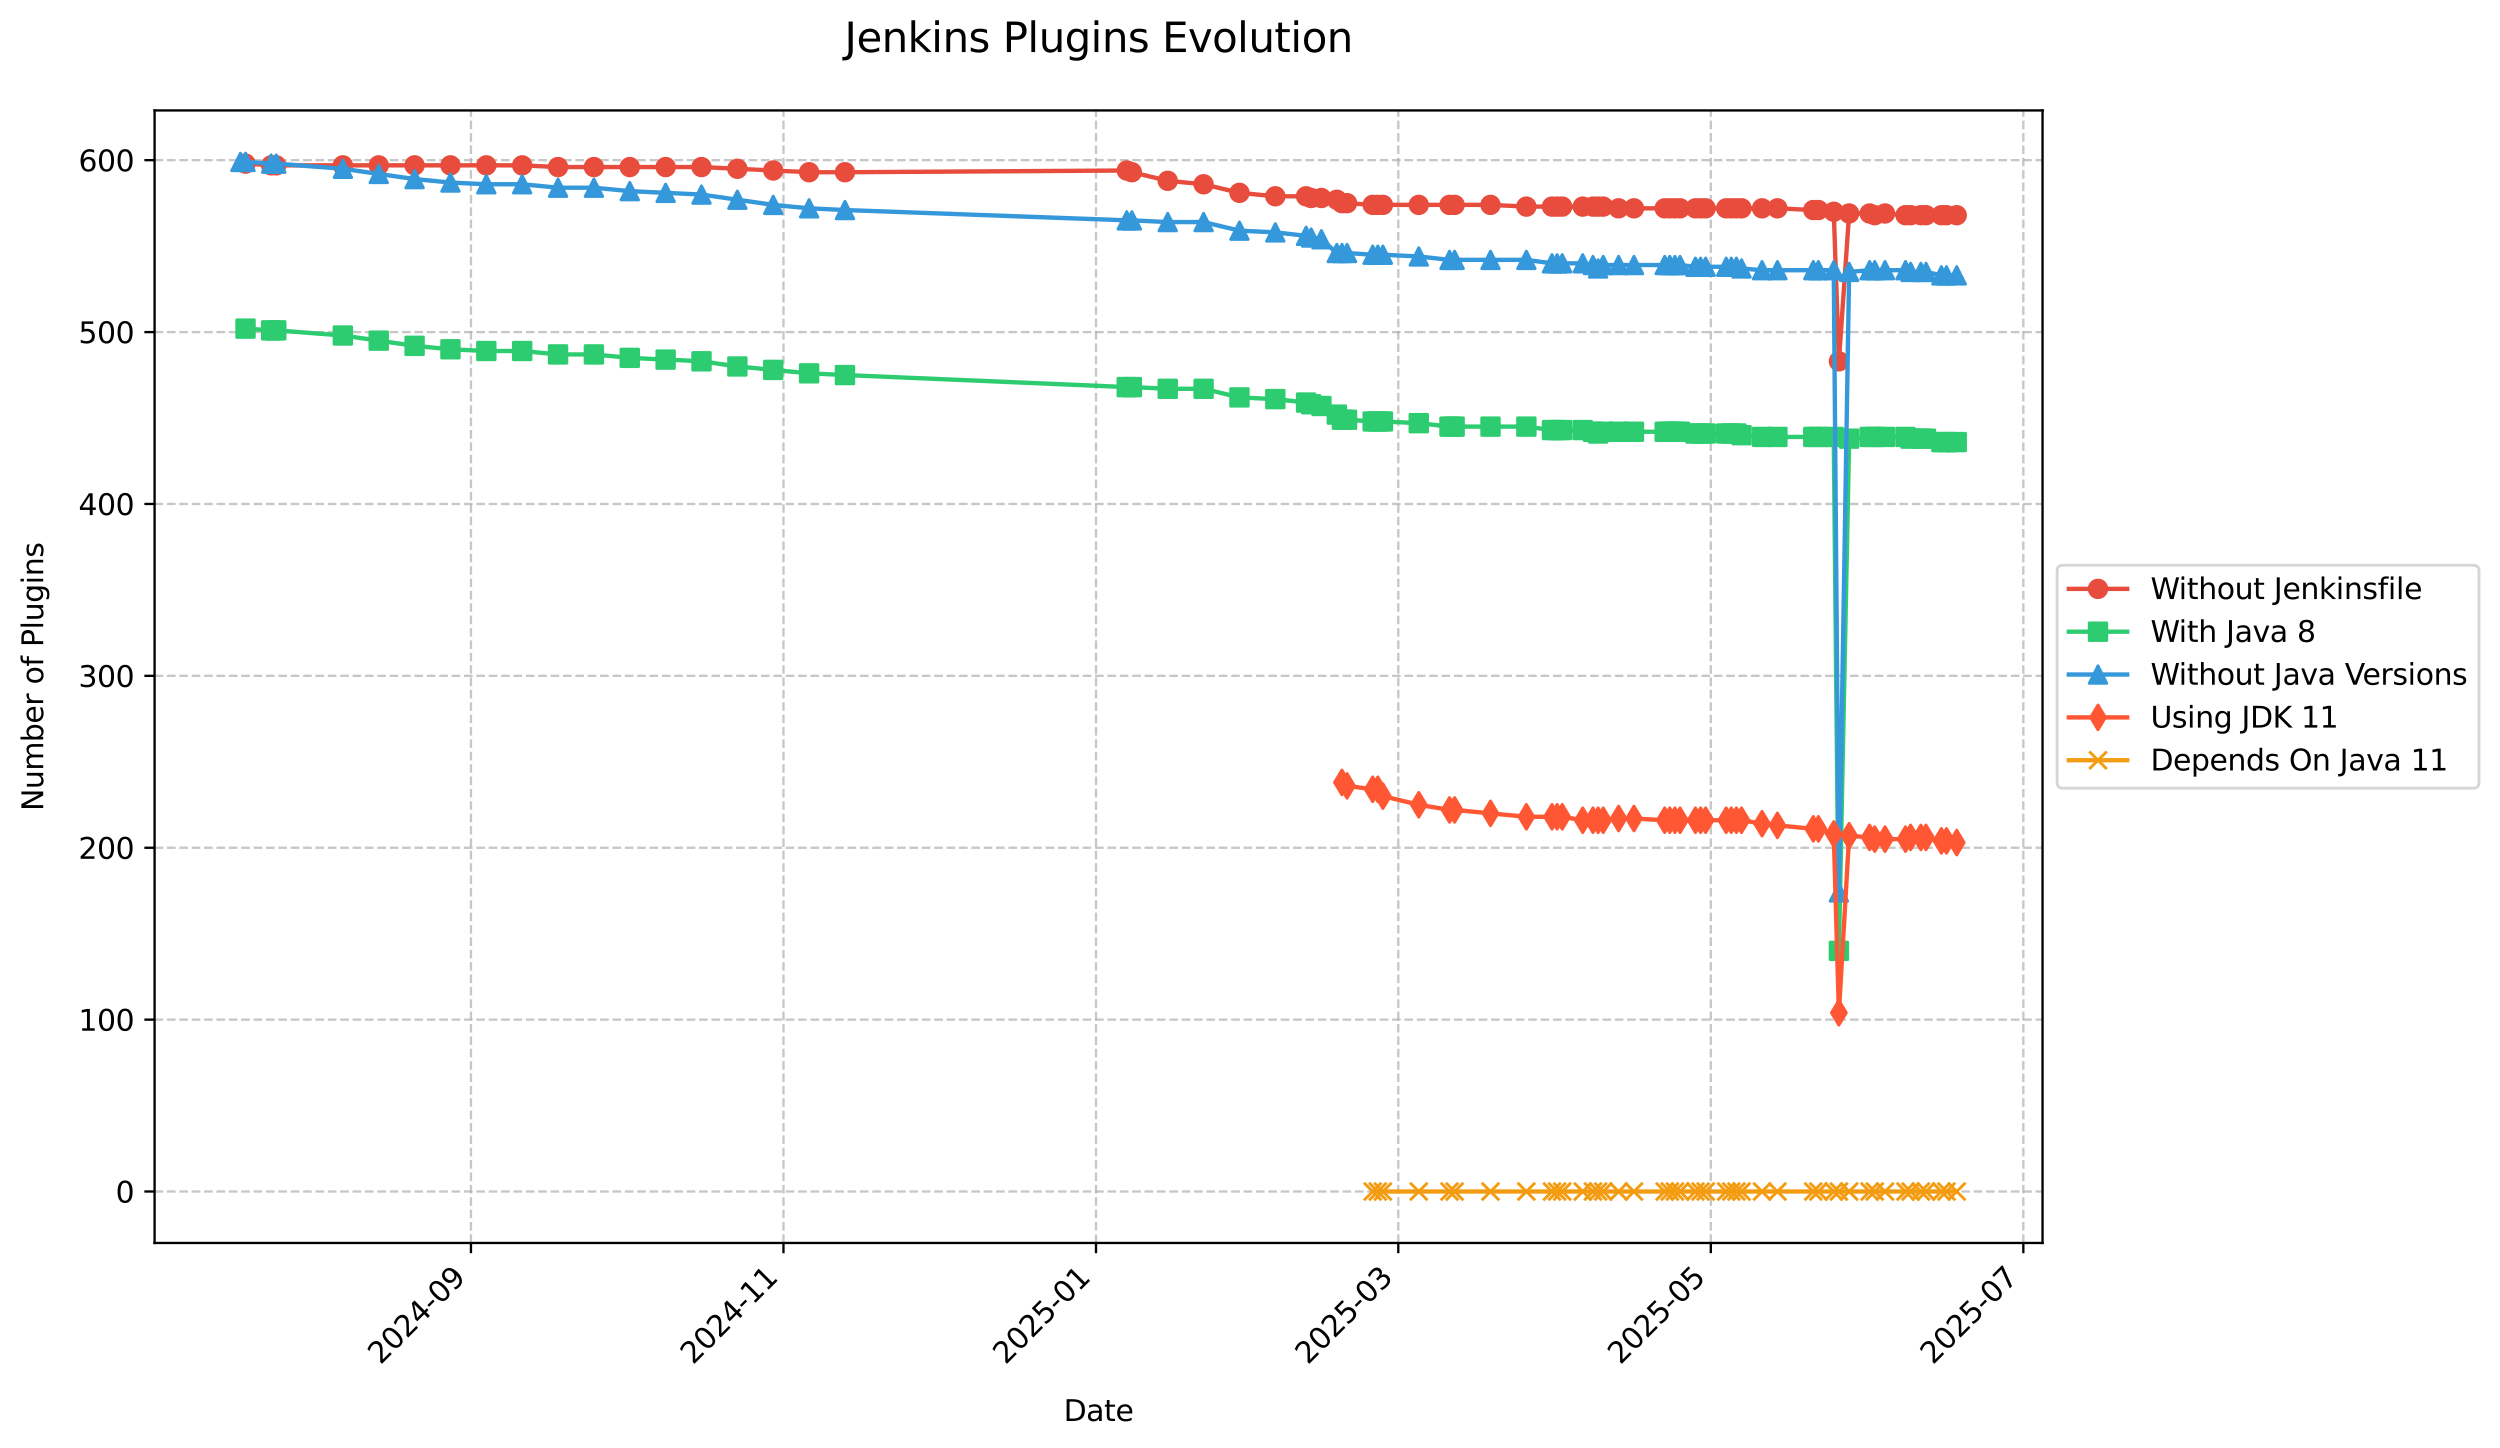 <?xml version="1.0" encoding="utf-8" standalone="no"?>
<!DOCTYPE svg PUBLIC "-//W3C//DTD SVG 1.1//EN"
  "http://www.w3.org/Graphics/SVG/1.1/DTD/svg11.dtd">
<svg xmlns:xlink="http://www.w3.org/1999/xlink" width="856.585pt" height="496.159pt" viewBox="0 0 856.585 496.159" xmlns="http://www.w3.org/2000/svg" version="1.1">
 <defs>
  <style type="text/css">*{stroke-linejoin: round; stroke-linecap: butt}</style>
 </defs>
 <g id="figure_1">
  <g id="patch_1">
   <path d="M 0 496.159 
L 856.585 496.159 
L 856.585 0 
L 0 0 
z
" style="fill: #ffffff"/>
  </g>
  <g id="axes_1">
   <g id="patch_2">
    <path d="M 52.966 425.892 
L 699.846 425.892 
L 699.846 37.838 
L 52.966 37.838 
z
" style="fill: #ffffff"/>
   </g>
   <g id="matplotlib.axis_1">
    <g id="xtick_1">
     <g id="line2d_1">
      <path d="M 161.364 425.892 
L 161.364 37.838 
" clip-path="url(#p2feb1eea19)" style="fill: none; stroke-dasharray: 2.96,1.28; stroke-dashoffset: 0; stroke: #b0b0b0; stroke-opacity: 0.7; stroke-width: 0.8"/>
     </g>
     <g id="line2d_2">
      <defs>
       <path id="m0230628a25" d="M 0 0 
L 0 3.5 
" style="stroke: #000000; stroke-width: 0.8"/>
      </defs>
      <g>
       <use xlink:href="#m0230628a25" x="161.364" y="425.892" style="stroke: #000000; stroke-width: 0.8"/>
      </g>
     </g>
     <g id="text_1">
      <!-- 2024-09 -->
      <g transform="translate(130.349 467.81) rotate(-45) scale(0.1 -0.1)">
       <defs>
        <path id="DejaVuSans-32" d="M 1228 531 
L 3431 531 
L 3431 0 
L 469 0 
L 469 531 
Q 828 903 1448 1529 
Q 2069 2156 2228 2338 
Q 2531 2678 2651 2914 
Q 2772 3150 2772 3378 
Q 2772 3750 2511 3984 
Q 2250 4219 1831 4219 
Q 1534 4219 1204 4116 
Q 875 4013 500 3803 
L 500 4441 
Q 881 4594 1212 4672 
Q 1544 4750 1819 4750 
Q 2544 4750 2975 4387 
Q 3406 4025 3406 3419 
Q 3406 3131 3298 2873 
Q 3191 2616 2906 2266 
Q 2828 2175 2409 1742 
Q 1991 1309 1228 531 
z
" transform="scale(0.016)"/>
        <path id="DejaVuSans-30" d="M 2034 4250 
Q 1547 4250 1301 3770 
Q 1056 3291 1056 2328 
Q 1056 1369 1301 889 
Q 1547 409 2034 409 
Q 2525 409 2770 889 
Q 3016 1369 3016 2328 
Q 3016 3291 2770 3770 
Q 2525 4250 2034 4250 
z
M 2034 4750 
Q 2819 4750 3233 4129 
Q 3647 3509 3647 2328 
Q 3647 1150 3233 529 
Q 2819 -91 2034 -91 
Q 1250 -91 836 529 
Q 422 1150 422 2328 
Q 422 3509 836 4129 
Q 1250 4750 2034 4750 
z
" transform="scale(0.016)"/>
        <path id="DejaVuSans-34" d="M 2419 4116 
L 825 1625 
L 2419 1625 
L 2419 4116 
z
M 2253 4666 
L 3047 4666 
L 3047 1625 
L 3713 1625 
L 3713 1100 
L 3047 1100 
L 3047 0 
L 2419 0 
L 2419 1100 
L 313 1100 
L 313 1709 
L 2253 4666 
z
" transform="scale(0.016)"/>
        <path id="DejaVuSans-2d" d="M 313 2009 
L 1997 2009 
L 1997 1497 
L 313 1497 
L 313 2009 
z
" transform="scale(0.016)"/>
        <path id="DejaVuSans-39" d="M 703 97 
L 703 672 
Q 941 559 1184 500 
Q 1428 441 1663 441 
Q 2288 441 2617 861 
Q 2947 1281 2994 2138 
Q 2813 1869 2534 1725 
Q 2256 1581 1919 1581 
Q 1219 1581 811 2004 
Q 403 2428 403 3163 
Q 403 3881 828 4315 
Q 1253 4750 1959 4750 
Q 2769 4750 3195 4129 
Q 3622 3509 3622 2328 
Q 3622 1225 3098 567 
Q 2575 -91 1691 -91 
Q 1453 -91 1209 -44 
Q 966 3 703 97 
z
M 1959 2075 
Q 2384 2075 2632 2365 
Q 2881 2656 2881 3163 
Q 2881 3666 2632 3958 
Q 2384 4250 1959 4250 
Q 1534 4250 1286 3958 
Q 1038 3666 1038 3163 
Q 1038 2656 1286 2365 
Q 1534 2075 1959 2075 
z
" transform="scale(0.016)"/>
       </defs>
       <use xlink:href="#DejaVuSans-32"/>
       <use xlink:href="#DejaVuSans-30" x="63.623"/>
       <use xlink:href="#DejaVuSans-32" x="127.246"/>
       <use xlink:href="#DejaVuSans-34" x="190.869"/>
       <use xlink:href="#DejaVuSans-2d" x="254.492"/>
       <use xlink:href="#DejaVuSans-30" x="290.576"/>
       <use xlink:href="#DejaVuSans-39" x="354.199"/>
      </g>
     </g>
    </g>
    <g id="xtick_2">
     <g id="line2d_3">
      <path d="M 268.446 425.892 
L 268.446 37.838 
" clip-path="url(#p2feb1eea19)" style="fill: none; stroke-dasharray: 2.96,1.28; stroke-dashoffset: 0; stroke: #b0b0b0; stroke-opacity: 0.7; stroke-width: 0.8"/>
     </g>
     <g id="line2d_4">
      <g>
       <use xlink:href="#m0230628a25" x="268.446" y="425.892" style="stroke: #000000; stroke-width: 0.8"/>
      </g>
     </g>
     <g id="text_2">
      <!-- 2024-11 -->
      <g transform="translate(237.431 467.81) rotate(-45) scale(0.1 -0.1)">
       <defs>
        <path id="DejaVuSans-31" d="M 794 531 
L 1825 531 
L 1825 4091 
L 703 3866 
L 703 4441 
L 1819 4666 
L 2450 4666 
L 2450 531 
L 3481 531 
L 3481 0 
L 794 0 
L 794 531 
z
" transform="scale(0.016)"/>
       </defs>
       <use xlink:href="#DejaVuSans-32"/>
       <use xlink:href="#DejaVuSans-30" x="63.623"/>
       <use xlink:href="#DejaVuSans-32" x="127.246"/>
       <use xlink:href="#DejaVuSans-34" x="190.869"/>
       <use xlink:href="#DejaVuSans-2d" x="254.492"/>
       <use xlink:href="#DejaVuSans-31" x="290.576"/>
       <use xlink:href="#DejaVuSans-31" x="354.199"/>
      </g>
     </g>
    </g>
    <g id="xtick_3">
     <g id="line2d_5">
      <path d="M 375.528 425.892 
L 375.528 37.838 
" clip-path="url(#p2feb1eea19)" style="fill: none; stroke-dasharray: 2.96,1.28; stroke-dashoffset: 0; stroke: #b0b0b0; stroke-opacity: 0.7; stroke-width: 0.8"/>
     </g>
     <g id="line2d_6">
      <g>
       <use xlink:href="#m0230628a25" x="375.528" y="425.892" style="stroke: #000000; stroke-width: 0.8"/>
      </g>
     </g>
     <g id="text_3">
      <!-- 2025-01 -->
      <g transform="translate(344.512 467.81) rotate(-45) scale(0.1 -0.1)">
       <defs>
        <path id="DejaVuSans-35" d="M 691 4666 
L 3169 4666 
L 3169 4134 
L 1269 4134 
L 1269 2991 
Q 1406 3038 1543 3061 
Q 1681 3084 1819 3084 
Q 2600 3084 3056 2656 
Q 3513 2228 3513 1497 
Q 3513 744 3044 326 
Q 2575 -91 1722 -91 
Q 1428 -91 1123 -41 
Q 819 9 494 109 
L 494 744 
Q 775 591 1075 516 
Q 1375 441 1709 441 
Q 2250 441 2565 725 
Q 2881 1009 2881 1497 
Q 2881 1984 2565 2268 
Q 2250 2553 1709 2553 
Q 1456 2553 1204 2497 
Q 953 2441 691 2322 
L 691 4666 
z
" transform="scale(0.016)"/>
       </defs>
       <use xlink:href="#DejaVuSans-32"/>
       <use xlink:href="#DejaVuSans-30" x="63.623"/>
       <use xlink:href="#DejaVuSans-32" x="127.246"/>
       <use xlink:href="#DejaVuSans-35" x="190.869"/>
       <use xlink:href="#DejaVuSans-2d" x="254.492"/>
       <use xlink:href="#DejaVuSans-30" x="290.576"/>
       <use xlink:href="#DejaVuSans-31" x="354.199"/>
      </g>
     </g>
    </g>
    <g id="xtick_4">
     <g id="line2d_7">
      <path d="M 479.099 425.892 
L 479.099 37.838 
" clip-path="url(#p2feb1eea19)" style="fill: none; stroke-dasharray: 2.96,1.28; stroke-dashoffset: 0; stroke: #b0b0b0; stroke-opacity: 0.7; stroke-width: 0.8"/>
     </g>
     <g id="line2d_8">
      <g>
       <use xlink:href="#m0230628a25" x="479.099" y="425.892" style="stroke: #000000; stroke-width: 0.8"/>
      </g>
     </g>
     <g id="text_4">
      <!-- 2025-03 -->
      <g transform="translate(448.083 467.81) rotate(-45) scale(0.1 -0.1)">
       <defs>
        <path id="DejaVuSans-33" d="M 2597 2516 
Q 3050 2419 3304 2112 
Q 3559 1806 3559 1356 
Q 3559 666 3084 287 
Q 2609 -91 1734 -91 
Q 1441 -91 1130 -33 
Q 819 25 488 141 
L 488 750 
Q 750 597 1062 519 
Q 1375 441 1716 441 
Q 2309 441 2620 675 
Q 2931 909 2931 1356 
Q 2931 1769 2642 2001 
Q 2353 2234 1838 2234 
L 1294 2234 
L 1294 2753 
L 1863 2753 
Q 2328 2753 2575 2939 
Q 2822 3125 2822 3475 
Q 2822 3834 2567 4026 
Q 2313 4219 1838 4219 
Q 1578 4219 1281 4162 
Q 984 4106 628 3988 
L 628 4550 
Q 988 4650 1302 4700 
Q 1616 4750 1894 4750 
Q 2613 4750 3031 4423 
Q 3450 4097 3450 3541 
Q 3450 3153 3228 2886 
Q 3006 2619 2597 2516 
z
" transform="scale(0.016)"/>
       </defs>
       <use xlink:href="#DejaVuSans-32"/>
       <use xlink:href="#DejaVuSans-30" x="63.623"/>
       <use xlink:href="#DejaVuSans-32" x="127.246"/>
       <use xlink:href="#DejaVuSans-35" x="190.869"/>
       <use xlink:href="#DejaVuSans-2d" x="254.492"/>
       <use xlink:href="#DejaVuSans-30" x="290.576"/>
       <use xlink:href="#DejaVuSans-33" x="354.199"/>
      </g>
     </g>
    </g>
    <g id="xtick_5">
     <g id="line2d_9">
      <path d="M 586.181 425.892 
L 586.181 37.838 
" clip-path="url(#p2feb1eea19)" style="fill: none; stroke-dasharray: 2.96,1.28; stroke-dashoffset: 0; stroke: #b0b0b0; stroke-opacity: 0.7; stroke-width: 0.8"/>
     </g>
     <g id="line2d_10">
      <g>
       <use xlink:href="#m0230628a25" x="586.181" y="425.892" style="stroke: #000000; stroke-width: 0.8"/>
      </g>
     </g>
     <g id="text_5">
      <!-- 2025-05 -->
      <g transform="translate(555.165 467.81) rotate(-45) scale(0.1 -0.1)">
       <use xlink:href="#DejaVuSans-32"/>
       <use xlink:href="#DejaVuSans-30" x="63.623"/>
       <use xlink:href="#DejaVuSans-32" x="127.246"/>
       <use xlink:href="#DejaVuSans-35" x="190.869"/>
       <use xlink:href="#DejaVuSans-2d" x="254.492"/>
       <use xlink:href="#DejaVuSans-30" x="290.576"/>
       <use xlink:href="#DejaVuSans-35" x="354.199"/>
      </g>
     </g>
    </g>
    <g id="xtick_6">
     <g id="line2d_11">
      <path d="M 693.263 425.892 
L 693.263 37.838 
" clip-path="url(#p2feb1eea19)" style="fill: none; stroke-dasharray: 2.96,1.28; stroke-dashoffset: 0; stroke: #b0b0b0; stroke-opacity: 0.7; stroke-width: 0.8"/>
     </g>
     <g id="line2d_12">
      <g>
       <use xlink:href="#m0230628a25" x="693.263" y="425.892" style="stroke: #000000; stroke-width: 0.8"/>
      </g>
     </g>
     <g id="text_6">
      <!-- 2025-07 -->
      <g transform="translate(662.247 467.81) rotate(-45) scale(0.1 -0.1)">
       <defs>
        <path id="DejaVuSans-37" d="M 525 4666 
L 3525 4666 
L 3525 4397 
L 1831 0 
L 1172 0 
L 2766 4134 
L 525 4134 
L 525 4666 
z
" transform="scale(0.016)"/>
       </defs>
       <use xlink:href="#DejaVuSans-32"/>
       <use xlink:href="#DejaVuSans-30" x="63.623"/>
       <use xlink:href="#DejaVuSans-32" x="127.246"/>
       <use xlink:href="#DejaVuSans-35" x="190.869"/>
       <use xlink:href="#DejaVuSans-2d" x="254.492"/>
       <use xlink:href="#DejaVuSans-30" x="290.576"/>
       <use xlink:href="#DejaVuSans-37" x="354.199"/>
      </g>
     </g>
    </g>
    <g id="text_7">
     <!-- Date -->
     <g transform="translate(364.455 486.879) scale(0.1 -0.1)">
      <defs>
       <path id="DejaVuSans-44" d="M 1259 4147 
L 1259 519 
L 2022 519 
Q 2988 519 3436 956 
Q 3884 1394 3884 2338 
Q 3884 3275 3436 3711 
Q 2988 4147 2022 4147 
L 1259 4147 
z
M 628 4666 
L 1925 4666 
Q 3281 4666 3915 4102 
Q 4550 3538 4550 2338 
Q 4550 1131 3912 565 
Q 3275 0 1925 0 
L 628 0 
L 628 4666 
z
" transform="scale(0.016)"/>
       <path id="DejaVuSans-61" d="M 2194 1759 
Q 1497 1759 1228 1600 
Q 959 1441 959 1056 
Q 959 750 1161 570 
Q 1363 391 1709 391 
Q 2188 391 2477 730 
Q 2766 1069 2766 1631 
L 2766 1759 
L 2194 1759 
z
M 3341 1997 
L 3341 0 
L 2766 0 
L 2766 531 
Q 2569 213 2275 61 
Q 1981 -91 1556 -91 
Q 1019 -91 701 211 
Q 384 513 384 1019 
Q 384 1609 779 1909 
Q 1175 2209 1959 2209 
L 2766 2209 
L 2766 2266 
Q 2766 2663 2505 2880 
Q 2244 3097 1772 3097 
Q 1472 3097 1187 3025 
Q 903 2953 641 2809 
L 641 3341 
Q 956 3463 1253 3523 
Q 1550 3584 1831 3584 
Q 2591 3584 2966 3190 
Q 3341 2797 3341 1997 
z
" transform="scale(0.016)"/>
       <path id="DejaVuSans-74" d="M 1172 4494 
L 1172 3500 
L 2356 3500 
L 2356 3053 
L 1172 3053 
L 1172 1153 
Q 1172 725 1289 603 
Q 1406 481 1766 481 
L 2356 481 
L 2356 0 
L 1766 0 
Q 1100 0 847 248 
Q 594 497 594 1153 
L 594 3053 
L 172 3053 
L 172 3500 
L 594 3500 
L 594 4494 
L 1172 4494 
z
" transform="scale(0.016)"/>
       <path id="DejaVuSans-65" d="M 3597 1894 
L 3597 1613 
L 953 1613 
Q 991 1019 1311 708 
Q 1631 397 2203 397 
Q 2534 397 2845 478 
Q 3156 559 3463 722 
L 3463 178 
Q 3153 47 2828 -22 
Q 2503 -91 2169 -91 
Q 1331 -91 842 396 
Q 353 884 353 1716 
Q 353 2575 817 3079 
Q 1281 3584 2069 3584 
Q 2775 3584 3186 3129 
Q 3597 2675 3597 1894 
z
M 3022 2063 
Q 3016 2534 2758 2815 
Q 2500 3097 2075 3097 
Q 1594 3097 1305 2825 
Q 1016 2553 972 2059 
L 3022 2063 
z
" transform="scale(0.016)"/>
      </defs>
      <use xlink:href="#DejaVuSans-44"/>
      <use xlink:href="#DejaVuSans-61" x="77.002"/>
      <use xlink:href="#DejaVuSans-74" x="138.281"/>
      <use xlink:href="#DejaVuSans-65" x="177.49"/>
     </g>
    </g>
   </g>
   <g id="matplotlib.axis_2">
    <g id="ytick_1">
     <g id="line2d_13">
      <path d="M 52.966 408.253 
L 699.846 408.253 
" clip-path="url(#p2feb1eea19)" style="fill: none; stroke-dasharray: 2.96,1.28; stroke-dashoffset: 0; stroke: #b0b0b0; stroke-opacity: 0.7; stroke-width: 0.8"/>
     </g>
     <g id="line2d_14">
      <defs>
       <path id="mf79a271556" d="M 0 0 
L -3.5 0 
" style="stroke: #000000; stroke-width: 0.8"/>
      </defs>
      <g>
       <use xlink:href="#mf79a271556" x="52.966" y="408.253" style="stroke: #000000; stroke-width: 0.8"/>
      </g>
     </g>
     <g id="text_8">
      <!-- 0 -->
      <g transform="translate(39.603 412.053) scale(0.1 -0.1)">
       <use xlink:href="#DejaVuSans-30"/>
      </g>
     </g>
    </g>
    <g id="ytick_2">
     <g id="line2d_15">
      <path d="M 52.966 349.359 
L 699.846 349.359 
" clip-path="url(#p2feb1eea19)" style="fill: none; stroke-dasharray: 2.96,1.28; stroke-dashoffset: 0; stroke: #b0b0b0; stroke-opacity: 0.7; stroke-width: 0.8"/>
     </g>
     <g id="line2d_16">
      <g>
       <use xlink:href="#mf79a271556" x="52.966" y="349.359" style="stroke: #000000; stroke-width: 0.8"/>
      </g>
     </g>
     <g id="text_9">
      <!-- 100 -->
      <g transform="translate(26.878 353.158) scale(0.1 -0.1)">
       <use xlink:href="#DejaVuSans-31"/>
       <use xlink:href="#DejaVuSans-30" x="63.623"/>
       <use xlink:href="#DejaVuSans-30" x="127.246"/>
      </g>
     </g>
    </g>
    <g id="ytick_3">
     <g id="line2d_17">
      <path d="M 52.966 290.465 
L 699.846 290.465 
" clip-path="url(#p2feb1eea19)" style="fill: none; stroke-dasharray: 2.96,1.28; stroke-dashoffset: 0; stroke: #b0b0b0; stroke-opacity: 0.7; stroke-width: 0.8"/>
     </g>
     <g id="line2d_18">
      <g>
       <use xlink:href="#mf79a271556" x="52.966" y="290.465" style="stroke: #000000; stroke-width: 0.8"/>
      </g>
     </g>
     <g id="text_10">
      <!-- 200 -->
      <g transform="translate(26.878 294.264) scale(0.1 -0.1)">
       <use xlink:href="#DejaVuSans-32"/>
       <use xlink:href="#DejaVuSans-30" x="63.623"/>
       <use xlink:href="#DejaVuSans-30" x="127.246"/>
      </g>
     </g>
    </g>
    <g id="ytick_4">
     <g id="line2d_19">
      <path d="M 52.966 231.571 
L 699.846 231.571 
" clip-path="url(#p2feb1eea19)" style="fill: none; stroke-dasharray: 2.96,1.28; stroke-dashoffset: 0; stroke: #b0b0b0; stroke-opacity: 0.7; stroke-width: 0.8"/>
     </g>
     <g id="line2d_20">
      <g>
       <use xlink:href="#mf79a271556" x="52.966" y="231.571" style="stroke: #000000; stroke-width: 0.8"/>
      </g>
     </g>
     <g id="text_11">
      <!-- 300 -->
      <g transform="translate(26.878 235.37) scale(0.1 -0.1)">
       <use xlink:href="#DejaVuSans-33"/>
       <use xlink:href="#DejaVuSans-30" x="63.623"/>
       <use xlink:href="#DejaVuSans-30" x="127.246"/>
      </g>
     </g>
    </g>
    <g id="ytick_5">
     <g id="line2d_21">
      <path d="M 52.966 172.676 
L 699.846 172.676 
" clip-path="url(#p2feb1eea19)" style="fill: none; stroke-dasharray: 2.96,1.28; stroke-dashoffset: 0; stroke: #b0b0b0; stroke-opacity: 0.7; stroke-width: 0.8"/>
     </g>
     <g id="line2d_22">
      <g>
       <use xlink:href="#mf79a271556" x="52.966" y="172.676" style="stroke: #000000; stroke-width: 0.8"/>
      </g>
     </g>
     <g id="text_12">
      <!-- 400 -->
      <g transform="translate(26.878 176.476) scale(0.1 -0.1)">
       <use xlink:href="#DejaVuSans-34"/>
       <use xlink:href="#DejaVuSans-30" x="63.623"/>
       <use xlink:href="#DejaVuSans-30" x="127.246"/>
      </g>
     </g>
    </g>
    <g id="ytick_6">
     <g id="line2d_23">
      <path d="M 52.966 113.782 
L 699.846 113.782 
" clip-path="url(#p2feb1eea19)" style="fill: none; stroke-dasharray: 2.96,1.28; stroke-dashoffset: 0; stroke: #b0b0b0; stroke-opacity: 0.7; stroke-width: 0.8"/>
     </g>
     <g id="line2d_24">
      <g>
       <use xlink:href="#mf79a271556" x="52.966" y="113.782" style="stroke: #000000; stroke-width: 0.8"/>
      </g>
     </g>
     <g id="text_13">
      <!-- 500 -->
      <g transform="translate(26.878 117.581) scale(0.1 -0.1)">
       <use xlink:href="#DejaVuSans-35"/>
       <use xlink:href="#DejaVuSans-30" x="63.623"/>
       <use xlink:href="#DejaVuSans-30" x="127.246"/>
      </g>
     </g>
    </g>
    <g id="ytick_7">
     <g id="line2d_25">
      <path d="M 52.966 54.888 
L 699.846 54.888 
" clip-path="url(#p2feb1eea19)" style="fill: none; stroke-dasharray: 2.96,1.28; stroke-dashoffset: 0; stroke: #b0b0b0; stroke-opacity: 0.7; stroke-width: 0.8"/>
     </g>
     <g id="line2d_26">
      <g>
       <use xlink:href="#mf79a271556" x="52.966" y="54.888" style="stroke: #000000; stroke-width: 0.8"/>
      </g>
     </g>
     <g id="text_14">
      <!-- 600 -->
      <g transform="translate(26.878 58.687) scale(0.1 -0.1)">
       <defs>
        <path id="DejaVuSans-36" d="M 2113 2584 
Q 1688 2584 1439 2293 
Q 1191 2003 1191 1497 
Q 1191 994 1439 701 
Q 1688 409 2113 409 
Q 2538 409 2786 701 
Q 3034 994 3034 1497 
Q 3034 2003 2786 2293 
Q 2538 2584 2113 2584 
z
M 3366 4563 
L 3366 3988 
Q 3128 4100 2886 4159 
Q 2644 4219 2406 4219 
Q 1781 4219 1451 3797 
Q 1122 3375 1075 2522 
Q 1259 2794 1537 2939 
Q 1816 3084 2150 3084 
Q 2853 3084 3261 2657 
Q 3669 2231 3669 1497 
Q 3669 778 3244 343 
Q 2819 -91 2113 -91 
Q 1303 -91 875 529 
Q 447 1150 447 2328 
Q 447 3434 972 4092 
Q 1497 4750 2381 4750 
Q 2619 4750 2861 4703 
Q 3103 4656 3366 4563 
z
" transform="scale(0.016)"/>
       </defs>
       <use xlink:href="#DejaVuSans-36"/>
       <use xlink:href="#DejaVuSans-30" x="63.623"/>
       <use xlink:href="#DejaVuSans-30" x="127.246"/>
      </g>
     </g>
    </g>
    <g id="text_15">
     <!-- Number of Plugins -->
     <g transform="translate(14.798 277.858) rotate(-90) scale(0.1 -0.1)">
      <defs>
       <path id="DejaVuSans-4e" d="M 628 4666 
L 1478 4666 
L 3547 763 
L 3547 4666 
L 4159 4666 
L 4159 0 
L 3309 0 
L 1241 3903 
L 1241 0 
L 628 0 
L 628 4666 
z
" transform="scale(0.016)"/>
       <path id="DejaVuSans-75" d="M 544 1381 
L 544 3500 
L 1119 3500 
L 1119 1403 
Q 1119 906 1312 657 
Q 1506 409 1894 409 
Q 2359 409 2629 706 
Q 2900 1003 2900 1516 
L 2900 3500 
L 3475 3500 
L 3475 0 
L 2900 0 
L 2900 538 
Q 2691 219 2414 64 
Q 2138 -91 1772 -91 
Q 1169 -91 856 284 
Q 544 659 544 1381 
z
M 1991 3584 
L 1991 3584 
z
" transform="scale(0.016)"/>
       <path id="DejaVuSans-6d" d="M 3328 2828 
Q 3544 3216 3844 3400 
Q 4144 3584 4550 3584 
Q 5097 3584 5394 3201 
Q 5691 2819 5691 2113 
L 5691 0 
L 5113 0 
L 5113 2094 
Q 5113 2597 4934 2840 
Q 4756 3084 4391 3084 
Q 3944 3084 3684 2787 
Q 3425 2491 3425 1978 
L 3425 0 
L 2847 0 
L 2847 2094 
Q 2847 2600 2669 2842 
Q 2491 3084 2119 3084 
Q 1678 3084 1418 2786 
Q 1159 2488 1159 1978 
L 1159 0 
L 581 0 
L 581 3500 
L 1159 3500 
L 1159 2956 
Q 1356 3278 1631 3431 
Q 1906 3584 2284 3584 
Q 2666 3584 2933 3390 
Q 3200 3197 3328 2828 
z
" transform="scale(0.016)"/>
       <path id="DejaVuSans-62" d="M 3116 1747 
Q 3116 2381 2855 2742 
Q 2594 3103 2138 3103 
Q 1681 3103 1420 2742 
Q 1159 2381 1159 1747 
Q 1159 1113 1420 752 
Q 1681 391 2138 391 
Q 2594 391 2855 752 
Q 3116 1113 3116 1747 
z
M 1159 2969 
Q 1341 3281 1617 3432 
Q 1894 3584 2278 3584 
Q 2916 3584 3314 3078 
Q 3713 2572 3713 1747 
Q 3713 922 3314 415 
Q 2916 -91 2278 -91 
Q 1894 -91 1617 61 
Q 1341 213 1159 525 
L 1159 0 
L 581 0 
L 581 4863 
L 1159 4863 
L 1159 2969 
z
" transform="scale(0.016)"/>
       <path id="DejaVuSans-72" d="M 2631 2963 
Q 2534 3019 2420 3045 
Q 2306 3072 2169 3072 
Q 1681 3072 1420 2755 
Q 1159 2438 1159 1844 
L 1159 0 
L 581 0 
L 581 3500 
L 1159 3500 
L 1159 2956 
Q 1341 3275 1631 3429 
Q 1922 3584 2338 3584 
Q 2397 3584 2469 3576 
Q 2541 3569 2628 3553 
L 2631 2963 
z
" transform="scale(0.016)"/>
       <path id="DejaVuSans-20" transform="scale(0.016)"/>
       <path id="DejaVuSans-6f" d="M 1959 3097 
Q 1497 3097 1228 2736 
Q 959 2375 959 1747 
Q 959 1119 1226 758 
Q 1494 397 1959 397 
Q 2419 397 2687 759 
Q 2956 1122 2956 1747 
Q 2956 2369 2687 2733 
Q 2419 3097 1959 3097 
z
M 1959 3584 
Q 2709 3584 3137 3096 
Q 3566 2609 3566 1747 
Q 3566 888 3137 398 
Q 2709 -91 1959 -91 
Q 1206 -91 779 398 
Q 353 888 353 1747 
Q 353 2609 779 3096 
Q 1206 3584 1959 3584 
z
" transform="scale(0.016)"/>
       <path id="DejaVuSans-66" d="M 2375 4863 
L 2375 4384 
L 1825 4384 
Q 1516 4384 1395 4259 
Q 1275 4134 1275 3809 
L 1275 3500 
L 2222 3500 
L 2222 3053 
L 1275 3053 
L 1275 0 
L 697 0 
L 697 3053 
L 147 3053 
L 147 3500 
L 697 3500 
L 697 3744 
Q 697 4328 969 4595 
Q 1241 4863 1831 4863 
L 2375 4863 
z
" transform="scale(0.016)"/>
       <path id="DejaVuSans-50" d="M 1259 4147 
L 1259 2394 
L 2053 2394 
Q 2494 2394 2734 2622 
Q 2975 2850 2975 3272 
Q 2975 3691 2734 3919 
Q 2494 4147 2053 4147 
L 1259 4147 
z
M 628 4666 
L 2053 4666 
Q 2838 4666 3239 4311 
Q 3641 3956 3641 3272 
Q 3641 2581 3239 2228 
Q 2838 1875 2053 1875 
L 1259 1875 
L 1259 0 
L 628 0 
L 628 4666 
z
" transform="scale(0.016)"/>
       <path id="DejaVuSans-6c" d="M 603 4863 
L 1178 4863 
L 1178 0 
L 603 0 
L 603 4863 
z
" transform="scale(0.016)"/>
       <path id="DejaVuSans-67" d="M 2906 1791 
Q 2906 2416 2648 2759 
Q 2391 3103 1925 3103 
Q 1463 3103 1205 2759 
Q 947 2416 947 1791 
Q 947 1169 1205 825 
Q 1463 481 1925 481 
Q 2391 481 2648 825 
Q 2906 1169 2906 1791 
z
M 3481 434 
Q 3481 -459 3084 -895 
Q 2688 -1331 1869 -1331 
Q 1566 -1331 1297 -1286 
Q 1028 -1241 775 -1147 
L 775 -588 
Q 1028 -725 1275 -790 
Q 1522 -856 1778 -856 
Q 2344 -856 2625 -561 
Q 2906 -266 2906 331 
L 2906 616 
Q 2728 306 2450 153 
Q 2172 0 1784 0 
Q 1141 0 747 490 
Q 353 981 353 1791 
Q 353 2603 747 3093 
Q 1141 3584 1784 3584 
Q 2172 3584 2450 3431 
Q 2728 3278 2906 2969 
L 2906 3500 
L 3481 3500 
L 3481 434 
z
" transform="scale(0.016)"/>
       <path id="DejaVuSans-69" d="M 603 3500 
L 1178 3500 
L 1178 0 
L 603 0 
L 603 3500 
z
M 603 4863 
L 1178 4863 
L 1178 4134 
L 603 4134 
L 603 4863 
z
" transform="scale(0.016)"/>
       <path id="DejaVuSans-6e" d="M 3513 2113 
L 3513 0 
L 2938 0 
L 2938 2094 
Q 2938 2591 2744 2837 
Q 2550 3084 2163 3084 
Q 1697 3084 1428 2787 
Q 1159 2491 1159 1978 
L 1159 0 
L 581 0 
L 581 3500 
L 1159 3500 
L 1159 2956 
Q 1366 3272 1645 3428 
Q 1925 3584 2291 3584 
Q 2894 3584 3203 3211 
Q 3513 2838 3513 2113 
z
" transform="scale(0.016)"/>
       <path id="DejaVuSans-73" d="M 2834 3397 
L 2834 2853 
Q 2591 2978 2328 3040 
Q 2066 3103 1784 3103 
Q 1356 3103 1142 2972 
Q 928 2841 928 2578 
Q 928 2378 1081 2264 
Q 1234 2150 1697 2047 
L 1894 2003 
Q 2506 1872 2764 1633 
Q 3022 1394 3022 966 
Q 3022 478 2636 193 
Q 2250 -91 1575 -91 
Q 1294 -91 989 -36 
Q 684 19 347 128 
L 347 722 
Q 666 556 975 473 
Q 1284 391 1588 391 
Q 1994 391 2212 530 
Q 2431 669 2431 922 
Q 2431 1156 2273 1281 
Q 2116 1406 1581 1522 
L 1381 1569 
Q 847 1681 609 1914 
Q 372 2147 372 2553 
Q 372 3047 722 3315 
Q 1072 3584 1716 3584 
Q 2034 3584 2315 3537 
Q 2597 3491 2834 3397 
z
" transform="scale(0.016)"/>
      </defs>
      <use xlink:href="#DejaVuSans-4e"/>
      <use xlink:href="#DejaVuSans-75" x="74.805"/>
      <use xlink:href="#DejaVuSans-6d" x="138.184"/>
      <use xlink:href="#DejaVuSans-62" x="235.596"/>
      <use xlink:href="#DejaVuSans-65" x="299.072"/>
      <use xlink:href="#DejaVuSans-72" x="360.596"/>
      <use xlink:href="#DejaVuSans-20" x="401.709"/>
      <use xlink:href="#DejaVuSans-6f" x="433.496"/>
      <use xlink:href="#DejaVuSans-66" x="494.678"/>
      <use xlink:href="#DejaVuSans-20" x="529.883"/>
      <use xlink:href="#DejaVuSans-50" x="561.67"/>
      <use xlink:href="#DejaVuSans-6c" x="621.973"/>
      <use xlink:href="#DejaVuSans-75" x="649.756"/>
      <use xlink:href="#DejaVuSans-67" x="713.135"/>
      <use xlink:href="#DejaVuSans-69" x="776.611"/>
      <use xlink:href="#DejaVuSans-6e" x="804.395"/>
      <use xlink:href="#DejaVuSans-73" x="867.773"/>
     </g>
    </g>
   </g>
   <g id="line2d_27">
    <path d="M 84.125 56.066 
L 92.902 56.655 
L 94.657 56.655 
L 117.478 56.655 
L 129.766 56.655 
L 142.054 56.655 
L 154.342 56.655 
L 166.63 56.655 
L 178.919 56.655 
L 191.207 57.243 
L 203.495 57.243 
L 215.783 57.243 
L 228.071 57.243 
L 240.359 57.243 
L 252.647 57.832 
L 264.935 58.421 
L 277.223 59.01 
L 289.511 59.01 
L 386.061 58.421 
L 387.816 59.01 
L 400.104 61.955 
L 412.392 63.133 
L 424.68 66.078 
L 436.968 67.256 
L 447.501 67.256 
L 449.256 67.844 
L 452.767 67.844 
L 458.034 68.433 
L 459.789 69.611 
L 461.545 69.611 
L 470.322 70.2 
L 472.077 70.2 
L 473.833 70.2 
L 486.121 70.2 
L 496.653 70.2 
L 498.409 70.2 
L 510.697 70.2 
L 522.985 70.789 
L 531.762 70.789 
L 533.518 70.789 
L 535.273 70.789 
L 542.295 70.789 
L 545.806 70.789 
L 547.561 70.789 
L 549.317 70.789 
L 554.583 71.378 
L 559.849 71.378 
L 570.382 71.378 
L 572.137 71.378 
L 573.893 71.378 
L 575.648 71.378 
L 580.914 71.378 
L 582.67 71.378 
L 584.425 71.378 
L 591.447 71.378 
L 593.203 71.378 
L 594.958 71.378 
L 596.713 71.378 
L 603.735 71.378 
L 609.002 71.378 
L 621.29 71.967 
L 623.045 71.967 
L 628.311 72.556 
L 630.067 123.794 
L 633.578 73.145 
L 640.599 73.145 
L 642.355 73.734 
L 645.866 73.145 
L 652.888 73.734 
L 654.643 73.734 
L 658.154 73.734 
L 659.909 73.734 
L 665.176 73.734 
L 666.931 73.734 
L 670.442 73.734 
" clip-path="url(#p2feb1eea19)" style="fill: none; stroke: #e74c3c; stroke-width: 1.5; stroke-linecap: square"/>
    <defs>
     <path id="m279ebd8481" d="M 0 3 
C 0.796 3 1.559 2.684 2.121 2.121 
C 2.684 1.559 3 0.796 3 0 
C 3 -0.796 2.684 -1.559 2.121 -2.121 
C 1.559 -2.684 0.796 -3 0 -3 
C -0.796 -3 -1.559 -2.684 -2.121 -2.121 
C -2.684 -1.559 -3 -0.796 -3 0 
C -3 0.796 -2.684 1.559 -2.121 2.121 
C -1.559 2.684 -0.796 3 0 3 
z
" style="stroke: #e74c3c"/>
    </defs>
    <g clip-path="url(#p2feb1eea19)">
     <use xlink:href="#m279ebd8481" x="84.125" y="56.066" style="fill: #e74c3c; stroke: #e74c3c"/>
     <use xlink:href="#m279ebd8481" x="92.902" y="56.655" style="fill: #e74c3c; stroke: #e74c3c"/>
     <use xlink:href="#m279ebd8481" x="94.657" y="56.655" style="fill: #e74c3c; stroke: #e74c3c"/>
     <use xlink:href="#m279ebd8481" x="117.478" y="56.655" style="fill: #e74c3c; stroke: #e74c3c"/>
     <use xlink:href="#m279ebd8481" x="129.766" y="56.655" style="fill: #e74c3c; stroke: #e74c3c"/>
     <use xlink:href="#m279ebd8481" x="142.054" y="56.655" style="fill: #e74c3c; stroke: #e74c3c"/>
     <use xlink:href="#m279ebd8481" x="154.342" y="56.655" style="fill: #e74c3c; stroke: #e74c3c"/>
     <use xlink:href="#m279ebd8481" x="166.63" y="56.655" style="fill: #e74c3c; stroke: #e74c3c"/>
     <use xlink:href="#m279ebd8481" x="178.919" y="56.655" style="fill: #e74c3c; stroke: #e74c3c"/>
     <use xlink:href="#m279ebd8481" x="191.207" y="57.243" style="fill: #e74c3c; stroke: #e74c3c"/>
     <use xlink:href="#m279ebd8481" x="203.495" y="57.243" style="fill: #e74c3c; stroke: #e74c3c"/>
     <use xlink:href="#m279ebd8481" x="215.783" y="57.243" style="fill: #e74c3c; stroke: #e74c3c"/>
     <use xlink:href="#m279ebd8481" x="228.071" y="57.243" style="fill: #e74c3c; stroke: #e74c3c"/>
     <use xlink:href="#m279ebd8481" x="240.359" y="57.243" style="fill: #e74c3c; stroke: #e74c3c"/>
     <use xlink:href="#m279ebd8481" x="252.647" y="57.832" style="fill: #e74c3c; stroke: #e74c3c"/>
     <use xlink:href="#m279ebd8481" x="264.935" y="58.421" style="fill: #e74c3c; stroke: #e74c3c"/>
     <use xlink:href="#m279ebd8481" x="277.223" y="59.01" style="fill: #e74c3c; stroke: #e74c3c"/>
     <use xlink:href="#m279ebd8481" x="289.511" y="59.01" style="fill: #e74c3c; stroke: #e74c3c"/>
     <use xlink:href="#m279ebd8481" x="386.061" y="58.421" style="fill: #e74c3c; stroke: #e74c3c"/>
     <use xlink:href="#m279ebd8481" x="387.816" y="59.01" style="fill: #e74c3c; stroke: #e74c3c"/>
     <use xlink:href="#m279ebd8481" x="400.104" y="61.955" style="fill: #e74c3c; stroke: #e74c3c"/>
     <use xlink:href="#m279ebd8481" x="412.392" y="63.133" style="fill: #e74c3c; stroke: #e74c3c"/>
     <use xlink:href="#m279ebd8481" x="424.68" y="66.078" style="fill: #e74c3c; stroke: #e74c3c"/>
     <use xlink:href="#m279ebd8481" x="436.968" y="67.256" style="fill: #e74c3c; stroke: #e74c3c"/>
     <use xlink:href="#m279ebd8481" x="447.501" y="67.256" style="fill: #e74c3c; stroke: #e74c3c"/>
     <use xlink:href="#m279ebd8481" x="449.256" y="67.844" style="fill: #e74c3c; stroke: #e74c3c"/>
     <use xlink:href="#m279ebd8481" x="452.767" y="67.844" style="fill: #e74c3c; stroke: #e74c3c"/>
     <use xlink:href="#m279ebd8481" x="458.034" y="68.433" style="fill: #e74c3c; stroke: #e74c3c"/>
     <use xlink:href="#m279ebd8481" x="459.789" y="69.611" style="fill: #e74c3c; stroke: #e74c3c"/>
     <use xlink:href="#m279ebd8481" x="461.545" y="69.611" style="fill: #e74c3c; stroke: #e74c3c"/>
     <use xlink:href="#m279ebd8481" x="470.322" y="70.2" style="fill: #e74c3c; stroke: #e74c3c"/>
     <use xlink:href="#m279ebd8481" x="472.077" y="70.2" style="fill: #e74c3c; stroke: #e74c3c"/>
     <use xlink:href="#m279ebd8481" x="473.833" y="70.2" style="fill: #e74c3c; stroke: #e74c3c"/>
     <use xlink:href="#m279ebd8481" x="486.121" y="70.2" style="fill: #e74c3c; stroke: #e74c3c"/>
     <use xlink:href="#m279ebd8481" x="496.653" y="70.2" style="fill: #e74c3c; stroke: #e74c3c"/>
     <use xlink:href="#m279ebd8481" x="498.409" y="70.2" style="fill: #e74c3c; stroke: #e74c3c"/>
     <use xlink:href="#m279ebd8481" x="510.697" y="70.2" style="fill: #e74c3c; stroke: #e74c3c"/>
     <use xlink:href="#m279ebd8481" x="522.985" y="70.789" style="fill: #e74c3c; stroke: #e74c3c"/>
     <use xlink:href="#m279ebd8481" x="531.762" y="70.789" style="fill: #e74c3c; stroke: #e74c3c"/>
     <use xlink:href="#m279ebd8481" x="533.518" y="70.789" style="fill: #e74c3c; stroke: #e74c3c"/>
     <use xlink:href="#m279ebd8481" x="535.273" y="70.789" style="fill: #e74c3c; stroke: #e74c3c"/>
     <use xlink:href="#m279ebd8481" x="542.295" y="70.789" style="fill: #e74c3c; stroke: #e74c3c"/>
     <use xlink:href="#m279ebd8481" x="545.806" y="70.789" style="fill: #e74c3c; stroke: #e74c3c"/>
     <use xlink:href="#m279ebd8481" x="547.561" y="70.789" style="fill: #e74c3c; stroke: #e74c3c"/>
     <use xlink:href="#m279ebd8481" x="549.317" y="70.789" style="fill: #e74c3c; stroke: #e74c3c"/>
     <use xlink:href="#m279ebd8481" x="554.583" y="71.378" style="fill: #e74c3c; stroke: #e74c3c"/>
     <use xlink:href="#m279ebd8481" x="559.849" y="71.378" style="fill: #e74c3c; stroke: #e74c3c"/>
     <use xlink:href="#m279ebd8481" x="570.382" y="71.378" style="fill: #e74c3c; stroke: #e74c3c"/>
     <use xlink:href="#m279ebd8481" x="572.137" y="71.378" style="fill: #e74c3c; stroke: #e74c3c"/>
     <use xlink:href="#m279ebd8481" x="573.893" y="71.378" style="fill: #e74c3c; stroke: #e74c3c"/>
     <use xlink:href="#m279ebd8481" x="575.648" y="71.378" style="fill: #e74c3c; stroke: #e74c3c"/>
     <use xlink:href="#m279ebd8481" x="580.914" y="71.378" style="fill: #e74c3c; stroke: #e74c3c"/>
     <use xlink:href="#m279ebd8481" x="582.67" y="71.378" style="fill: #e74c3c; stroke: #e74c3c"/>
     <use xlink:href="#m279ebd8481" x="584.425" y="71.378" style="fill: #e74c3c; stroke: #e74c3c"/>
     <use xlink:href="#m279ebd8481" x="591.447" y="71.378" style="fill: #e74c3c; stroke: #e74c3c"/>
     <use xlink:href="#m279ebd8481" x="593.203" y="71.378" style="fill: #e74c3c; stroke: #e74c3c"/>
     <use xlink:href="#m279ebd8481" x="594.958" y="71.378" style="fill: #e74c3c; stroke: #e74c3c"/>
     <use xlink:href="#m279ebd8481" x="596.713" y="71.378" style="fill: #e74c3c; stroke: #e74c3c"/>
     <use xlink:href="#m279ebd8481" x="603.735" y="71.378" style="fill: #e74c3c; stroke: #e74c3c"/>
     <use xlink:href="#m279ebd8481" x="609.002" y="71.378" style="fill: #e74c3c; stroke: #e74c3c"/>
     <use xlink:href="#m279ebd8481" x="621.29" y="71.967" style="fill: #e74c3c; stroke: #e74c3c"/>
     <use xlink:href="#m279ebd8481" x="623.045" y="71.967" style="fill: #e74c3c; stroke: #e74c3c"/>
     <use xlink:href="#m279ebd8481" x="628.311" y="72.556" style="fill: #e74c3c; stroke: #e74c3c"/>
     <use xlink:href="#m279ebd8481" x="630.067" y="123.794" style="fill: #e74c3c; stroke: #e74c3c"/>
     <use xlink:href="#m279ebd8481" x="633.578" y="73.145" style="fill: #e74c3c; stroke: #e74c3c"/>
     <use xlink:href="#m279ebd8481" x="640.599" y="73.145" style="fill: #e74c3c; stroke: #e74c3c"/>
     <use xlink:href="#m279ebd8481" x="642.355" y="73.734" style="fill: #e74c3c; stroke: #e74c3c"/>
     <use xlink:href="#m279ebd8481" x="645.866" y="73.145" style="fill: #e74c3c; stroke: #e74c3c"/>
     <use xlink:href="#m279ebd8481" x="652.888" y="73.734" style="fill: #e74c3c; stroke: #e74c3c"/>
     <use xlink:href="#m279ebd8481" x="654.643" y="73.734" style="fill: #e74c3c; stroke: #e74c3c"/>
     <use xlink:href="#m279ebd8481" x="658.154" y="73.734" style="fill: #e74c3c; stroke: #e74c3c"/>
     <use xlink:href="#m279ebd8481" x="659.909" y="73.734" style="fill: #e74c3c; stroke: #e74c3c"/>
     <use xlink:href="#m279ebd8481" x="665.176" y="73.734" style="fill: #e74c3c; stroke: #e74c3c"/>
     <use xlink:href="#m279ebd8481" x="666.931" y="73.734" style="fill: #e74c3c; stroke: #e74c3c"/>
     <use xlink:href="#m279ebd8481" x="670.442" y="73.734" style="fill: #e74c3c; stroke: #e74c3c"/>
    </g>
   </g>
   <g id="line2d_28">
    <path d="M 84.125 112.604 
L 92.902 113.193 
L 94.657 113.193 
L 117.478 114.96 
L 129.766 116.727 
L 142.054 118.494 
L 154.342 119.671 
L 166.63 120.26 
L 178.919 120.26 
L 191.207 121.438 
L 203.495 121.438 
L 215.783 122.616 
L 228.071 123.205 
L 240.359 123.794 
L 252.647 125.561 
L 264.935 126.739 
L 277.223 127.917 
L 289.511 128.506 
L 386.061 132.628 
L 387.816 132.628 
L 400.104 133.217 
L 412.392 133.217 
L 424.68 136.162 
L 436.968 136.751 
L 447.501 137.929 
L 449.256 138.518 
L 452.767 139.107 
L 458.034 142.051 
L 459.789 143.818 
L 461.545 143.818 
L 470.322 144.407 
L 472.077 144.407 
L 473.833 144.407 
L 486.121 144.996 
L 496.653 146.174 
L 498.409 146.174 
L 510.697 146.174 
L 522.985 146.174 
L 531.762 147.352 
L 533.518 147.352 
L 535.273 147.352 
L 542.295 147.352 
L 545.806 147.941 
L 547.561 148.53 
L 549.317 147.941 
L 554.583 147.941 
L 559.849 147.941 
L 570.382 147.941 
L 572.137 147.941 
L 573.893 147.941 
L 575.648 147.941 
L 580.914 148.53 
L 582.67 148.53 
L 584.425 148.53 
L 591.447 148.53 
L 593.203 148.53 
L 594.958 148.53 
L 596.713 149.119 
L 603.735 149.708 
L 609.002 149.708 
L 621.29 149.708 
L 623.045 149.708 
L 628.311 149.708 
L 630.067 325.801 
L 633.578 150.296 
L 640.599 149.708 
L 642.355 149.708 
L 645.866 149.708 
L 652.888 149.708 
L 654.643 150.296 
L 658.154 150.296 
L 659.909 150.296 
L 665.176 151.474 
L 666.931 151.474 
L 670.442 151.474 
" clip-path="url(#p2feb1eea19)" style="fill: none; stroke: #2ecc71; stroke-width: 1.5; stroke-linecap: square"/>
    <defs>
     <path id="m80298f48c3" d="M -3 3 
L 3 3 
L 3 -3 
L -3 -3 
z
" style="stroke: #2ecc71; stroke-linejoin: miter"/>
    </defs>
    <g clip-path="url(#p2feb1eea19)">
     <use xlink:href="#m80298f48c3" x="84.125" y="112.604" style="fill: #2ecc71; stroke: #2ecc71; stroke-linejoin: miter"/>
     <use xlink:href="#m80298f48c3" x="92.902" y="113.193" style="fill: #2ecc71; stroke: #2ecc71; stroke-linejoin: miter"/>
     <use xlink:href="#m80298f48c3" x="94.657" y="113.193" style="fill: #2ecc71; stroke: #2ecc71; stroke-linejoin: miter"/>
     <use xlink:href="#m80298f48c3" x="117.478" y="114.96" style="fill: #2ecc71; stroke: #2ecc71; stroke-linejoin: miter"/>
     <use xlink:href="#m80298f48c3" x="129.766" y="116.727" style="fill: #2ecc71; stroke: #2ecc71; stroke-linejoin: miter"/>
     <use xlink:href="#m80298f48c3" x="142.054" y="118.494" style="fill: #2ecc71; stroke: #2ecc71; stroke-linejoin: miter"/>
     <use xlink:href="#m80298f48c3" x="154.342" y="119.671" style="fill: #2ecc71; stroke: #2ecc71; stroke-linejoin: miter"/>
     <use xlink:href="#m80298f48c3" x="166.63" y="120.26" style="fill: #2ecc71; stroke: #2ecc71; stroke-linejoin: miter"/>
     <use xlink:href="#m80298f48c3" x="178.919" y="120.26" style="fill: #2ecc71; stroke: #2ecc71; stroke-linejoin: miter"/>
     <use xlink:href="#m80298f48c3" x="191.207" y="121.438" style="fill: #2ecc71; stroke: #2ecc71; stroke-linejoin: miter"/>
     <use xlink:href="#m80298f48c3" x="203.495" y="121.438" style="fill: #2ecc71; stroke: #2ecc71; stroke-linejoin: miter"/>
     <use xlink:href="#m80298f48c3" x="215.783" y="122.616" style="fill: #2ecc71; stroke: #2ecc71; stroke-linejoin: miter"/>
     <use xlink:href="#m80298f48c3" x="228.071" y="123.205" style="fill: #2ecc71; stroke: #2ecc71; stroke-linejoin: miter"/>
     <use xlink:href="#m80298f48c3" x="240.359" y="123.794" style="fill: #2ecc71; stroke: #2ecc71; stroke-linejoin: miter"/>
     <use xlink:href="#m80298f48c3" x="252.647" y="125.561" style="fill: #2ecc71; stroke: #2ecc71; stroke-linejoin: miter"/>
     <use xlink:href="#m80298f48c3" x="264.935" y="126.739" style="fill: #2ecc71; stroke: #2ecc71; stroke-linejoin: miter"/>
     <use xlink:href="#m80298f48c3" x="277.223" y="127.917" style="fill: #2ecc71; stroke: #2ecc71; stroke-linejoin: miter"/>
     <use xlink:href="#m80298f48c3" x="289.511" y="128.506" style="fill: #2ecc71; stroke: #2ecc71; stroke-linejoin: miter"/>
     <use xlink:href="#m80298f48c3" x="386.061" y="132.628" style="fill: #2ecc71; stroke: #2ecc71; stroke-linejoin: miter"/>
     <use xlink:href="#m80298f48c3" x="387.816" y="132.628" style="fill: #2ecc71; stroke: #2ecc71; stroke-linejoin: miter"/>
     <use xlink:href="#m80298f48c3" x="400.104" y="133.217" style="fill: #2ecc71; stroke: #2ecc71; stroke-linejoin: miter"/>
     <use xlink:href="#m80298f48c3" x="412.392" y="133.217" style="fill: #2ecc71; stroke: #2ecc71; stroke-linejoin: miter"/>
     <use xlink:href="#m80298f48c3" x="424.68" y="136.162" style="fill: #2ecc71; stroke: #2ecc71; stroke-linejoin: miter"/>
     <use xlink:href="#m80298f48c3" x="436.968" y="136.751" style="fill: #2ecc71; stroke: #2ecc71; stroke-linejoin: miter"/>
     <use xlink:href="#m80298f48c3" x="447.501" y="137.929" style="fill: #2ecc71; stroke: #2ecc71; stroke-linejoin: miter"/>
     <use xlink:href="#m80298f48c3" x="449.256" y="138.518" style="fill: #2ecc71; stroke: #2ecc71; stroke-linejoin: miter"/>
     <use xlink:href="#m80298f48c3" x="452.767" y="139.107" style="fill: #2ecc71; stroke: #2ecc71; stroke-linejoin: miter"/>
     <use xlink:href="#m80298f48c3" x="458.034" y="142.051" style="fill: #2ecc71; stroke: #2ecc71; stroke-linejoin: miter"/>
     <use xlink:href="#m80298f48c3" x="459.789" y="143.818" style="fill: #2ecc71; stroke: #2ecc71; stroke-linejoin: miter"/>
     <use xlink:href="#m80298f48c3" x="461.545" y="143.818" style="fill: #2ecc71; stroke: #2ecc71; stroke-linejoin: miter"/>
     <use xlink:href="#m80298f48c3" x="470.322" y="144.407" style="fill: #2ecc71; stroke: #2ecc71; stroke-linejoin: miter"/>
     <use xlink:href="#m80298f48c3" x="472.077" y="144.407" style="fill: #2ecc71; stroke: #2ecc71; stroke-linejoin: miter"/>
     <use xlink:href="#m80298f48c3" x="473.833" y="144.407" style="fill: #2ecc71; stroke: #2ecc71; stroke-linejoin: miter"/>
     <use xlink:href="#m80298f48c3" x="486.121" y="144.996" style="fill: #2ecc71; stroke: #2ecc71; stroke-linejoin: miter"/>
     <use xlink:href="#m80298f48c3" x="496.653" y="146.174" style="fill: #2ecc71; stroke: #2ecc71; stroke-linejoin: miter"/>
     <use xlink:href="#m80298f48c3" x="498.409" y="146.174" style="fill: #2ecc71; stroke: #2ecc71; stroke-linejoin: miter"/>
     <use xlink:href="#m80298f48c3" x="510.697" y="146.174" style="fill: #2ecc71; stroke: #2ecc71; stroke-linejoin: miter"/>
     <use xlink:href="#m80298f48c3" x="522.985" y="146.174" style="fill: #2ecc71; stroke: #2ecc71; stroke-linejoin: miter"/>
     <use xlink:href="#m80298f48c3" x="531.762" y="147.352" style="fill: #2ecc71; stroke: #2ecc71; stroke-linejoin: miter"/>
     <use xlink:href="#m80298f48c3" x="533.518" y="147.352" style="fill: #2ecc71; stroke: #2ecc71; stroke-linejoin: miter"/>
     <use xlink:href="#m80298f48c3" x="535.273" y="147.352" style="fill: #2ecc71; stroke: #2ecc71; stroke-linejoin: miter"/>
     <use xlink:href="#m80298f48c3" x="542.295" y="147.352" style="fill: #2ecc71; stroke: #2ecc71; stroke-linejoin: miter"/>
     <use xlink:href="#m80298f48c3" x="545.806" y="147.941" style="fill: #2ecc71; stroke: #2ecc71; stroke-linejoin: miter"/>
     <use xlink:href="#m80298f48c3" x="547.561" y="148.53" style="fill: #2ecc71; stroke: #2ecc71; stroke-linejoin: miter"/>
     <use xlink:href="#m80298f48c3" x="549.317" y="147.941" style="fill: #2ecc71; stroke: #2ecc71; stroke-linejoin: miter"/>
     <use xlink:href="#m80298f48c3" x="554.583" y="147.941" style="fill: #2ecc71; stroke: #2ecc71; stroke-linejoin: miter"/>
     <use xlink:href="#m80298f48c3" x="559.849" y="147.941" style="fill: #2ecc71; stroke: #2ecc71; stroke-linejoin: miter"/>
     <use xlink:href="#m80298f48c3" x="570.382" y="147.941" style="fill: #2ecc71; stroke: #2ecc71; stroke-linejoin: miter"/>
     <use xlink:href="#m80298f48c3" x="572.137" y="147.941" style="fill: #2ecc71; stroke: #2ecc71; stroke-linejoin: miter"/>
     <use xlink:href="#m80298f48c3" x="573.893" y="147.941" style="fill: #2ecc71; stroke: #2ecc71; stroke-linejoin: miter"/>
     <use xlink:href="#m80298f48c3" x="575.648" y="147.941" style="fill: #2ecc71; stroke: #2ecc71; stroke-linejoin: miter"/>
     <use xlink:href="#m80298f48c3" x="580.914" y="148.53" style="fill: #2ecc71; stroke: #2ecc71; stroke-linejoin: miter"/>
     <use xlink:href="#m80298f48c3" x="582.67" y="148.53" style="fill: #2ecc71; stroke: #2ecc71; stroke-linejoin: miter"/>
     <use xlink:href="#m80298f48c3" x="584.425" y="148.53" style="fill: #2ecc71; stroke: #2ecc71; stroke-linejoin: miter"/>
     <use xlink:href="#m80298f48c3" x="591.447" y="148.53" style="fill: #2ecc71; stroke: #2ecc71; stroke-linejoin: miter"/>
     <use xlink:href="#m80298f48c3" x="593.203" y="148.53" style="fill: #2ecc71; stroke: #2ecc71; stroke-linejoin: miter"/>
     <use xlink:href="#m80298f48c3" x="594.958" y="148.53" style="fill: #2ecc71; stroke: #2ecc71; stroke-linejoin: miter"/>
     <use xlink:href="#m80298f48c3" x="596.713" y="149.119" style="fill: #2ecc71; stroke: #2ecc71; stroke-linejoin: miter"/>
     <use xlink:href="#m80298f48c3" x="603.735" y="149.708" style="fill: #2ecc71; stroke: #2ecc71; stroke-linejoin: miter"/>
     <use xlink:href="#m80298f48c3" x="609.002" y="149.708" style="fill: #2ecc71; stroke: #2ecc71; stroke-linejoin: miter"/>
     <use xlink:href="#m80298f48c3" x="621.29" y="149.708" style="fill: #2ecc71; stroke: #2ecc71; stroke-linejoin: miter"/>
     <use xlink:href="#m80298f48c3" x="623.045" y="149.708" style="fill: #2ecc71; stroke: #2ecc71; stroke-linejoin: miter"/>
     <use xlink:href="#m80298f48c3" x="628.311" y="149.708" style="fill: #2ecc71; stroke: #2ecc71; stroke-linejoin: miter"/>
     <use xlink:href="#m80298f48c3" x="630.067" y="325.801" style="fill: #2ecc71; stroke: #2ecc71; stroke-linejoin: miter"/>
     <use xlink:href="#m80298f48c3" x="633.578" y="150.296" style="fill: #2ecc71; stroke: #2ecc71; stroke-linejoin: miter"/>
     <use xlink:href="#m80298f48c3" x="640.599" y="149.708" style="fill: #2ecc71; stroke: #2ecc71; stroke-linejoin: miter"/>
     <use xlink:href="#m80298f48c3" x="642.355" y="149.708" style="fill: #2ecc71; stroke: #2ecc71; stroke-linejoin: miter"/>
     <use xlink:href="#m80298f48c3" x="645.866" y="149.708" style="fill: #2ecc71; stroke: #2ecc71; stroke-linejoin: miter"/>
     <use xlink:href="#m80298f48c3" x="652.888" y="149.708" style="fill: #2ecc71; stroke: #2ecc71; stroke-linejoin: miter"/>
     <use xlink:href="#m80298f48c3" x="654.643" y="150.296" style="fill: #2ecc71; stroke: #2ecc71; stroke-linejoin: miter"/>
     <use xlink:href="#m80298f48c3" x="658.154" y="150.296" style="fill: #2ecc71; stroke: #2ecc71; stroke-linejoin: miter"/>
     <use xlink:href="#m80298f48c3" x="659.909" y="150.296" style="fill: #2ecc71; stroke: #2ecc71; stroke-linejoin: miter"/>
     <use xlink:href="#m80298f48c3" x="665.176" y="151.474" style="fill: #2ecc71; stroke: #2ecc71; stroke-linejoin: miter"/>
     <use xlink:href="#m80298f48c3" x="666.931" y="151.474" style="fill: #2ecc71; stroke: #2ecc71; stroke-linejoin: miter"/>
     <use xlink:href="#m80298f48c3" x="670.442" y="151.474" style="fill: #2ecc71; stroke: #2ecc71; stroke-linejoin: miter"/>
    </g>
   </g>
   <g id="line2d_29">
    <path d="M 82.369 55.477 
L 84.125 55.477 
L 92.902 56.066 
L 94.657 56.066 
L 117.478 57.832 
L 129.766 59.599 
L 142.054 61.366 
L 154.342 62.544 
L 166.63 63.133 
L 178.919 63.133 
L 191.207 64.311 
L 203.495 64.311 
L 215.783 65.489 
L 228.071 66.078 
L 240.359 66.667 
L 252.647 68.433 
L 264.935 70.2 
L 277.223 71.378 
L 289.511 71.967 
L 386.061 75.501 
L 387.816 75.501 
L 400.104 76.09 
L 412.392 76.09 
L 424.68 79.034 
L 436.968 79.623 
L 447.501 80.801 
L 449.256 81.39 
L 452.767 81.979 
L 458.034 86.691 
L 459.789 86.691 
L 461.545 86.691 
L 470.322 87.28 
L 472.077 87.28 
L 473.833 87.28 
L 486.121 87.869 
L 496.653 89.046 
L 498.409 89.046 
L 510.697 89.046 
L 522.985 89.046 
L 531.762 90.224 
L 533.518 90.224 
L 535.273 90.224 
L 542.295 90.224 
L 545.806 90.813 
L 547.561 91.991 
L 549.317 90.813 
L 554.583 90.813 
L 559.849 90.813 
L 570.382 90.813 
L 572.137 90.813 
L 573.893 90.813 
L 575.648 90.813 
L 580.914 91.402 
L 582.67 91.402 
L 584.425 91.402 
L 591.447 91.402 
L 593.203 91.402 
L 594.958 91.402 
L 596.713 91.991 
L 603.735 92.58 
L 609.002 92.58 
L 621.29 92.58 
L 623.045 92.58 
L 628.311 92.58 
L 630.067 305.777 
L 633.578 93.169 
L 640.599 92.58 
L 642.355 92.58 
L 645.866 92.58 
L 652.888 92.58 
L 654.643 93.169 
L 658.154 93.169 
L 659.909 93.169 
L 665.176 94.347 
L 666.931 94.347 
L 670.442 94.347 
" clip-path="url(#p2feb1eea19)" style="fill: none; stroke: #3498db; stroke-width: 1.5; stroke-linecap: square"/>
    <defs>
     <path id="m6b35b7c2b0" d="M 0 -3 
L -3 3 
L 3 3 
z
" style="stroke: #3498db; stroke-linejoin: miter"/>
    </defs>
    <g clip-path="url(#p2feb1eea19)">
     <use xlink:href="#m6b35b7c2b0" x="82.369" y="55.477" style="fill: #3498db; stroke: #3498db; stroke-linejoin: miter"/>
     <use xlink:href="#m6b35b7c2b0" x="84.125" y="55.477" style="fill: #3498db; stroke: #3498db; stroke-linejoin: miter"/>
     <use xlink:href="#m6b35b7c2b0" x="92.902" y="56.066" style="fill: #3498db; stroke: #3498db; stroke-linejoin: miter"/>
     <use xlink:href="#m6b35b7c2b0" x="94.657" y="56.066" style="fill: #3498db; stroke: #3498db; stroke-linejoin: miter"/>
     <use xlink:href="#m6b35b7c2b0" x="117.478" y="57.832" style="fill: #3498db; stroke: #3498db; stroke-linejoin: miter"/>
     <use xlink:href="#m6b35b7c2b0" x="129.766" y="59.599" style="fill: #3498db; stroke: #3498db; stroke-linejoin: miter"/>
     <use xlink:href="#m6b35b7c2b0" x="142.054" y="61.366" style="fill: #3498db; stroke: #3498db; stroke-linejoin: miter"/>
     <use xlink:href="#m6b35b7c2b0" x="154.342" y="62.544" style="fill: #3498db; stroke: #3498db; stroke-linejoin: miter"/>
     <use xlink:href="#m6b35b7c2b0" x="166.63" y="63.133" style="fill: #3498db; stroke: #3498db; stroke-linejoin: miter"/>
     <use xlink:href="#m6b35b7c2b0" x="178.919" y="63.133" style="fill: #3498db; stroke: #3498db; stroke-linejoin: miter"/>
     <use xlink:href="#m6b35b7c2b0" x="191.207" y="64.311" style="fill: #3498db; stroke: #3498db; stroke-linejoin: miter"/>
     <use xlink:href="#m6b35b7c2b0" x="203.495" y="64.311" style="fill: #3498db; stroke: #3498db; stroke-linejoin: miter"/>
     <use xlink:href="#m6b35b7c2b0" x="215.783" y="65.489" style="fill: #3498db; stroke: #3498db; stroke-linejoin: miter"/>
     <use xlink:href="#m6b35b7c2b0" x="228.071" y="66.078" style="fill: #3498db; stroke: #3498db; stroke-linejoin: miter"/>
     <use xlink:href="#m6b35b7c2b0" x="240.359" y="66.667" style="fill: #3498db; stroke: #3498db; stroke-linejoin: miter"/>
     <use xlink:href="#m6b35b7c2b0" x="252.647" y="68.433" style="fill: #3498db; stroke: #3498db; stroke-linejoin: miter"/>
     <use xlink:href="#m6b35b7c2b0" x="264.935" y="70.2" style="fill: #3498db; stroke: #3498db; stroke-linejoin: miter"/>
     <use xlink:href="#m6b35b7c2b0" x="277.223" y="71.378" style="fill: #3498db; stroke: #3498db; stroke-linejoin: miter"/>
     <use xlink:href="#m6b35b7c2b0" x="289.511" y="71.967" style="fill: #3498db; stroke: #3498db; stroke-linejoin: miter"/>
     <use xlink:href="#m6b35b7c2b0" x="386.061" y="75.501" style="fill: #3498db; stroke: #3498db; stroke-linejoin: miter"/>
     <use xlink:href="#m6b35b7c2b0" x="387.816" y="75.501" style="fill: #3498db; stroke: #3498db; stroke-linejoin: miter"/>
     <use xlink:href="#m6b35b7c2b0" x="400.104" y="76.09" style="fill: #3498db; stroke: #3498db; stroke-linejoin: miter"/>
     <use xlink:href="#m6b35b7c2b0" x="412.392" y="76.09" style="fill: #3498db; stroke: #3498db; stroke-linejoin: miter"/>
     <use xlink:href="#m6b35b7c2b0" x="424.68" y="79.034" style="fill: #3498db; stroke: #3498db; stroke-linejoin: miter"/>
     <use xlink:href="#m6b35b7c2b0" x="436.968" y="79.623" style="fill: #3498db; stroke: #3498db; stroke-linejoin: miter"/>
     <use xlink:href="#m6b35b7c2b0" x="447.501" y="80.801" style="fill: #3498db; stroke: #3498db; stroke-linejoin: miter"/>
     <use xlink:href="#m6b35b7c2b0" x="449.256" y="81.39" style="fill: #3498db; stroke: #3498db; stroke-linejoin: miter"/>
     <use xlink:href="#m6b35b7c2b0" x="452.767" y="81.979" style="fill: #3498db; stroke: #3498db; stroke-linejoin: miter"/>
     <use xlink:href="#m6b35b7c2b0" x="458.034" y="86.691" style="fill: #3498db; stroke: #3498db; stroke-linejoin: miter"/>
     <use xlink:href="#m6b35b7c2b0" x="459.789" y="86.691" style="fill: #3498db; stroke: #3498db; stroke-linejoin: miter"/>
     <use xlink:href="#m6b35b7c2b0" x="461.545" y="86.691" style="fill: #3498db; stroke: #3498db; stroke-linejoin: miter"/>
     <use xlink:href="#m6b35b7c2b0" x="470.322" y="87.28" style="fill: #3498db; stroke: #3498db; stroke-linejoin: miter"/>
     <use xlink:href="#m6b35b7c2b0" x="472.077" y="87.28" style="fill: #3498db; stroke: #3498db; stroke-linejoin: miter"/>
     <use xlink:href="#m6b35b7c2b0" x="473.833" y="87.28" style="fill: #3498db; stroke: #3498db; stroke-linejoin: miter"/>
     <use xlink:href="#m6b35b7c2b0" x="486.121" y="87.869" style="fill: #3498db; stroke: #3498db; stroke-linejoin: miter"/>
     <use xlink:href="#m6b35b7c2b0" x="496.653" y="89.046" style="fill: #3498db; stroke: #3498db; stroke-linejoin: miter"/>
     <use xlink:href="#m6b35b7c2b0" x="498.409" y="89.046" style="fill: #3498db; stroke: #3498db; stroke-linejoin: miter"/>
     <use xlink:href="#m6b35b7c2b0" x="510.697" y="89.046" style="fill: #3498db; stroke: #3498db; stroke-linejoin: miter"/>
     <use xlink:href="#m6b35b7c2b0" x="522.985" y="89.046" style="fill: #3498db; stroke: #3498db; stroke-linejoin: miter"/>
     <use xlink:href="#m6b35b7c2b0" x="531.762" y="90.224" style="fill: #3498db; stroke: #3498db; stroke-linejoin: miter"/>
     <use xlink:href="#m6b35b7c2b0" x="533.518" y="90.224" style="fill: #3498db; stroke: #3498db; stroke-linejoin: miter"/>
     <use xlink:href="#m6b35b7c2b0" x="535.273" y="90.224" style="fill: #3498db; stroke: #3498db; stroke-linejoin: miter"/>
     <use xlink:href="#m6b35b7c2b0" x="542.295" y="90.224" style="fill: #3498db; stroke: #3498db; stroke-linejoin: miter"/>
     <use xlink:href="#m6b35b7c2b0" x="545.806" y="90.813" style="fill: #3498db; stroke: #3498db; stroke-linejoin: miter"/>
     <use xlink:href="#m6b35b7c2b0" x="547.561" y="91.991" style="fill: #3498db; stroke: #3498db; stroke-linejoin: miter"/>
     <use xlink:href="#m6b35b7c2b0" x="549.317" y="90.813" style="fill: #3498db; stroke: #3498db; stroke-linejoin: miter"/>
     <use xlink:href="#m6b35b7c2b0" x="554.583" y="90.813" style="fill: #3498db; stroke: #3498db; stroke-linejoin: miter"/>
     <use xlink:href="#m6b35b7c2b0" x="559.849" y="90.813" style="fill: #3498db; stroke: #3498db; stroke-linejoin: miter"/>
     <use xlink:href="#m6b35b7c2b0" x="570.382" y="90.813" style="fill: #3498db; stroke: #3498db; stroke-linejoin: miter"/>
     <use xlink:href="#m6b35b7c2b0" x="572.137" y="90.813" style="fill: #3498db; stroke: #3498db; stroke-linejoin: miter"/>
     <use xlink:href="#m6b35b7c2b0" x="573.893" y="90.813" style="fill: #3498db; stroke: #3498db; stroke-linejoin: miter"/>
     <use xlink:href="#m6b35b7c2b0" x="575.648" y="90.813" style="fill: #3498db; stroke: #3498db; stroke-linejoin: miter"/>
     <use xlink:href="#m6b35b7c2b0" x="580.914" y="91.402" style="fill: #3498db; stroke: #3498db; stroke-linejoin: miter"/>
     <use xlink:href="#m6b35b7c2b0" x="582.67" y="91.402" style="fill: #3498db; stroke: #3498db; stroke-linejoin: miter"/>
     <use xlink:href="#m6b35b7c2b0" x="584.425" y="91.402" style="fill: #3498db; stroke: #3498db; stroke-linejoin: miter"/>
     <use xlink:href="#m6b35b7c2b0" x="591.447" y="91.402" style="fill: #3498db; stroke: #3498db; stroke-linejoin: miter"/>
     <use xlink:href="#m6b35b7c2b0" x="593.203" y="91.402" style="fill: #3498db; stroke: #3498db; stroke-linejoin: miter"/>
     <use xlink:href="#m6b35b7c2b0" x="594.958" y="91.402" style="fill: #3498db; stroke: #3498db; stroke-linejoin: miter"/>
     <use xlink:href="#m6b35b7c2b0" x="596.713" y="91.991" style="fill: #3498db; stroke: #3498db; stroke-linejoin: miter"/>
     <use xlink:href="#m6b35b7c2b0" x="603.735" y="92.58" style="fill: #3498db; stroke: #3498db; stroke-linejoin: miter"/>
     <use xlink:href="#m6b35b7c2b0" x="609.002" y="92.58" style="fill: #3498db; stroke: #3498db; stroke-linejoin: miter"/>
     <use xlink:href="#m6b35b7c2b0" x="621.29" y="92.58" style="fill: #3498db; stroke: #3498db; stroke-linejoin: miter"/>
     <use xlink:href="#m6b35b7c2b0" x="623.045" y="92.58" style="fill: #3498db; stroke: #3498db; stroke-linejoin: miter"/>
     <use xlink:href="#m6b35b7c2b0" x="628.311" y="92.58" style="fill: #3498db; stroke: #3498db; stroke-linejoin: miter"/>
     <use xlink:href="#m6b35b7c2b0" x="630.067" y="305.777" style="fill: #3498db; stroke: #3498db; stroke-linejoin: miter"/>
     <use xlink:href="#m6b35b7c2b0" x="633.578" y="93.169" style="fill: #3498db; stroke: #3498db; stroke-linejoin: miter"/>
     <use xlink:href="#m6b35b7c2b0" x="640.599" y="92.58" style="fill: #3498db; stroke: #3498db; stroke-linejoin: miter"/>
     <use xlink:href="#m6b35b7c2b0" x="642.355" y="92.58" style="fill: #3498db; stroke: #3498db; stroke-linejoin: miter"/>
     <use xlink:href="#m6b35b7c2b0" x="645.866" y="92.58" style="fill: #3498db; stroke: #3498db; stroke-linejoin: miter"/>
     <use xlink:href="#m6b35b7c2b0" x="652.888" y="92.58" style="fill: #3498db; stroke: #3498db; stroke-linejoin: miter"/>
     <use xlink:href="#m6b35b7c2b0" x="654.643" y="93.169" style="fill: #3498db; stroke: #3498db; stroke-linejoin: miter"/>
     <use xlink:href="#m6b35b7c2b0" x="658.154" y="93.169" style="fill: #3498db; stroke: #3498db; stroke-linejoin: miter"/>
     <use xlink:href="#m6b35b7c2b0" x="659.909" y="93.169" style="fill: #3498db; stroke: #3498db; stroke-linejoin: miter"/>
     <use xlink:href="#m6b35b7c2b0" x="665.176" y="94.347" style="fill: #3498db; stroke: #3498db; stroke-linejoin: miter"/>
     <use xlink:href="#m6b35b7c2b0" x="666.931" y="94.347" style="fill: #3498db; stroke: #3498db; stroke-linejoin: miter"/>
     <use xlink:href="#m6b35b7c2b0" x="670.442" y="94.347" style="fill: #3498db; stroke: #3498db; stroke-linejoin: miter"/>
    </g>
   </g>
   <g id="line2d_30">
    <path d="M 459.789 268.085 
L 461.545 269.263 
L 470.322 270.441 
L 472.077 270.441 
L 473.833 272.797 
L 486.121 275.741 
L 496.653 277.508 
L 498.409 277.508 
L 510.697 278.686 
L 522.985 279.864 
L 531.762 279.864 
L 533.518 279.864 
L 535.273 279.864 
L 542.295 281.042 
L 545.806 281.042 
L 547.561 281.042 
L 549.317 281.042 
L 554.583 280.453 
L 559.849 280.453 
L 570.382 281.042 
L 572.137 281.042 
L 573.893 281.042 
L 575.648 281.042 
L 580.914 281.042 
L 582.67 281.042 
L 584.425 281.042 
L 591.447 281.042 
L 593.203 281.042 
L 594.958 281.042 
L 596.713 281.042 
L 603.735 282.22 
L 609.002 282.809 
L 621.29 283.987 
L 623.045 283.987 
L 628.311 285.753 
L 630.067 347.003 
L 633.578 286.342 
L 640.599 286.931 
L 642.355 287.52 
L 645.866 287.52 
L 652.888 287.52 
L 654.643 286.931 
L 658.154 286.931 
L 659.909 286.931 
L 665.176 288.109 
L 666.931 288.109 
L 670.442 288.698 
" clip-path="url(#p2feb1eea19)" style="fill: none; stroke: #ff5733; stroke-width: 1.5; stroke-linecap: square"/>
    <defs>
     <path id="m526ecd4f7a" d="M -0 4.243 
L 2.546 0 
L 0 -4.243 
L -2.546 -0 
z
" style="stroke: #ff5733; stroke-linejoin: miter"/>
    </defs>
    <g clip-path="url(#p2feb1eea19)">
     <use xlink:href="#m526ecd4f7a" x="459.789" y="268.085" style="fill: #ff5733; stroke: #ff5733; stroke-linejoin: miter"/>
     <use xlink:href="#m526ecd4f7a" x="461.545" y="269.263" style="fill: #ff5733; stroke: #ff5733; stroke-linejoin: miter"/>
     <use xlink:href="#m526ecd4f7a" x="470.322" y="270.441" style="fill: #ff5733; stroke: #ff5733; stroke-linejoin: miter"/>
     <use xlink:href="#m526ecd4f7a" x="472.077" y="270.441" style="fill: #ff5733; stroke: #ff5733; stroke-linejoin: miter"/>
     <use xlink:href="#m526ecd4f7a" x="473.833" y="272.797" style="fill: #ff5733; stroke: #ff5733; stroke-linejoin: miter"/>
     <use xlink:href="#m526ecd4f7a" x="486.121" y="275.741" style="fill: #ff5733; stroke: #ff5733; stroke-linejoin: miter"/>
     <use xlink:href="#m526ecd4f7a" x="496.653" y="277.508" style="fill: #ff5733; stroke: #ff5733; stroke-linejoin: miter"/>
     <use xlink:href="#m526ecd4f7a" x="498.409" y="277.508" style="fill: #ff5733; stroke: #ff5733; stroke-linejoin: miter"/>
     <use xlink:href="#m526ecd4f7a" x="510.697" y="278.686" style="fill: #ff5733; stroke: #ff5733; stroke-linejoin: miter"/>
     <use xlink:href="#m526ecd4f7a" x="522.985" y="279.864" style="fill: #ff5733; stroke: #ff5733; stroke-linejoin: miter"/>
     <use xlink:href="#m526ecd4f7a" x="531.762" y="279.864" style="fill: #ff5733; stroke: #ff5733; stroke-linejoin: miter"/>
     <use xlink:href="#m526ecd4f7a" x="533.518" y="279.864" style="fill: #ff5733; stroke: #ff5733; stroke-linejoin: miter"/>
     <use xlink:href="#m526ecd4f7a" x="535.273" y="279.864" style="fill: #ff5733; stroke: #ff5733; stroke-linejoin: miter"/>
     <use xlink:href="#m526ecd4f7a" x="542.295" y="281.042" style="fill: #ff5733; stroke: #ff5733; stroke-linejoin: miter"/>
     <use xlink:href="#m526ecd4f7a" x="545.806" y="281.042" style="fill: #ff5733; stroke: #ff5733; stroke-linejoin: miter"/>
     <use xlink:href="#m526ecd4f7a" x="547.561" y="281.042" style="fill: #ff5733; stroke: #ff5733; stroke-linejoin: miter"/>
     <use xlink:href="#m526ecd4f7a" x="549.317" y="281.042" style="fill: #ff5733; stroke: #ff5733; stroke-linejoin: miter"/>
     <use xlink:href="#m526ecd4f7a" x="554.583" y="280.453" style="fill: #ff5733; stroke: #ff5733; stroke-linejoin: miter"/>
     <use xlink:href="#m526ecd4f7a" x="559.849" y="280.453" style="fill: #ff5733; stroke: #ff5733; stroke-linejoin: miter"/>
     <use xlink:href="#m526ecd4f7a" x="570.382" y="281.042" style="fill: #ff5733; stroke: #ff5733; stroke-linejoin: miter"/>
     <use xlink:href="#m526ecd4f7a" x="572.137" y="281.042" style="fill: #ff5733; stroke: #ff5733; stroke-linejoin: miter"/>
     <use xlink:href="#m526ecd4f7a" x="573.893" y="281.042" style="fill: #ff5733; stroke: #ff5733; stroke-linejoin: miter"/>
     <use xlink:href="#m526ecd4f7a" x="575.648" y="281.042" style="fill: #ff5733; stroke: #ff5733; stroke-linejoin: miter"/>
     <use xlink:href="#m526ecd4f7a" x="580.914" y="281.042" style="fill: #ff5733; stroke: #ff5733; stroke-linejoin: miter"/>
     <use xlink:href="#m526ecd4f7a" x="582.67" y="281.042" style="fill: #ff5733; stroke: #ff5733; stroke-linejoin: miter"/>
     <use xlink:href="#m526ecd4f7a" x="584.425" y="281.042" style="fill: #ff5733; stroke: #ff5733; stroke-linejoin: miter"/>
     <use xlink:href="#m526ecd4f7a" x="591.447" y="281.042" style="fill: #ff5733; stroke: #ff5733; stroke-linejoin: miter"/>
     <use xlink:href="#m526ecd4f7a" x="593.203" y="281.042" style="fill: #ff5733; stroke: #ff5733; stroke-linejoin: miter"/>
     <use xlink:href="#m526ecd4f7a" x="594.958" y="281.042" style="fill: #ff5733; stroke: #ff5733; stroke-linejoin: miter"/>
     <use xlink:href="#m526ecd4f7a" x="596.713" y="281.042" style="fill: #ff5733; stroke: #ff5733; stroke-linejoin: miter"/>
     <use xlink:href="#m526ecd4f7a" x="603.735" y="282.22" style="fill: #ff5733; stroke: #ff5733; stroke-linejoin: miter"/>
     <use xlink:href="#m526ecd4f7a" x="609.002" y="282.809" style="fill: #ff5733; stroke: #ff5733; stroke-linejoin: miter"/>
     <use xlink:href="#m526ecd4f7a" x="621.29" y="283.987" style="fill: #ff5733; stroke: #ff5733; stroke-linejoin: miter"/>
     <use xlink:href="#m526ecd4f7a" x="623.045" y="283.987" style="fill: #ff5733; stroke: #ff5733; stroke-linejoin: miter"/>
     <use xlink:href="#m526ecd4f7a" x="628.311" y="285.753" style="fill: #ff5733; stroke: #ff5733; stroke-linejoin: miter"/>
     <use xlink:href="#m526ecd4f7a" x="630.067" y="347.003" style="fill: #ff5733; stroke: #ff5733; stroke-linejoin: miter"/>
     <use xlink:href="#m526ecd4f7a" x="633.578" y="286.342" style="fill: #ff5733; stroke: #ff5733; stroke-linejoin: miter"/>
     <use xlink:href="#m526ecd4f7a" x="640.599" y="286.931" style="fill: #ff5733; stroke: #ff5733; stroke-linejoin: miter"/>
     <use xlink:href="#m526ecd4f7a" x="642.355" y="287.52" style="fill: #ff5733; stroke: #ff5733; stroke-linejoin: miter"/>
     <use xlink:href="#m526ecd4f7a" x="645.866" y="287.52" style="fill: #ff5733; stroke: #ff5733; stroke-linejoin: miter"/>
     <use xlink:href="#m526ecd4f7a" x="652.888" y="287.52" style="fill: #ff5733; stroke: #ff5733; stroke-linejoin: miter"/>
     <use xlink:href="#m526ecd4f7a" x="654.643" y="286.931" style="fill: #ff5733; stroke: #ff5733; stroke-linejoin: miter"/>
     <use xlink:href="#m526ecd4f7a" x="658.154" y="286.931" style="fill: #ff5733; stroke: #ff5733; stroke-linejoin: miter"/>
     <use xlink:href="#m526ecd4f7a" x="659.909" y="286.931" style="fill: #ff5733; stroke: #ff5733; stroke-linejoin: miter"/>
     <use xlink:href="#m526ecd4f7a" x="665.176" y="288.109" style="fill: #ff5733; stroke: #ff5733; stroke-linejoin: miter"/>
     <use xlink:href="#m526ecd4f7a" x="666.931" y="288.109" style="fill: #ff5733; stroke: #ff5733; stroke-linejoin: miter"/>
     <use xlink:href="#m526ecd4f7a" x="670.442" y="288.698" style="fill: #ff5733; stroke: #ff5733; stroke-linejoin: miter"/>
    </g>
   </g>
   <g id="line2d_31">
    <path d="M 470.322 408.253 
L 472.077 408.253 
L 473.833 408.253 
L 486.121 408.253 
L 496.653 408.253 
L 498.409 408.253 
L 510.697 408.253 
L 522.985 408.253 
L 531.762 408.253 
L 533.518 408.253 
L 535.273 408.253 
L 542.295 408.253 
L 545.806 408.253 
L 547.561 408.253 
L 549.317 408.253 
L 554.583 408.253 
L 559.849 408.253 
L 570.382 408.253 
L 572.137 408.253 
L 573.893 408.253 
L 575.648 408.253 
L 580.914 408.253 
L 582.67 408.253 
L 584.425 408.253 
L 591.447 408.253 
L 593.203 408.253 
L 594.958 408.253 
L 596.713 408.253 
L 603.735 408.253 
L 609.002 408.253 
L 621.29 408.253 
L 623.045 408.253 
L 628.311 408.253 
L 630.067 408.253 
L 633.578 408.253 
L 640.599 408.253 
L 642.355 408.253 
L 645.866 408.253 
L 652.888 408.253 
L 654.643 408.253 
L 658.154 408.253 
L 659.909 408.253 
L 665.176 408.253 
L 666.931 408.253 
L 670.442 408.253 
" clip-path="url(#p2feb1eea19)" style="fill: none; stroke: #f39c12; stroke-width: 1.5; stroke-linecap: square"/>
    <defs>
     <path id="m2ea0eadf76" d="M -3 3 
L 3 -3 
M -3 -3 
L 3 3 
" style="stroke: #f39c12"/>
    </defs>
    <g clip-path="url(#p2feb1eea19)">
     <use xlink:href="#m2ea0eadf76" x="470.322" y="408.253" style="fill: #f39c12; stroke: #f39c12"/>
     <use xlink:href="#m2ea0eadf76" x="472.077" y="408.253" style="fill: #f39c12; stroke: #f39c12"/>
     <use xlink:href="#m2ea0eadf76" x="473.833" y="408.253" style="fill: #f39c12; stroke: #f39c12"/>
     <use xlink:href="#m2ea0eadf76" x="486.121" y="408.253" style="fill: #f39c12; stroke: #f39c12"/>
     <use xlink:href="#m2ea0eadf76" x="496.653" y="408.253" style="fill: #f39c12; stroke: #f39c12"/>
     <use xlink:href="#m2ea0eadf76" x="498.409" y="408.253" style="fill: #f39c12; stroke: #f39c12"/>
     <use xlink:href="#m2ea0eadf76" x="510.697" y="408.253" style="fill: #f39c12; stroke: #f39c12"/>
     <use xlink:href="#m2ea0eadf76" x="522.985" y="408.253" style="fill: #f39c12; stroke: #f39c12"/>
     <use xlink:href="#m2ea0eadf76" x="531.762" y="408.253" style="fill: #f39c12; stroke: #f39c12"/>
     <use xlink:href="#m2ea0eadf76" x="533.518" y="408.253" style="fill: #f39c12; stroke: #f39c12"/>
     <use xlink:href="#m2ea0eadf76" x="535.273" y="408.253" style="fill: #f39c12; stroke: #f39c12"/>
     <use xlink:href="#m2ea0eadf76" x="542.295" y="408.253" style="fill: #f39c12; stroke: #f39c12"/>
     <use xlink:href="#m2ea0eadf76" x="545.806" y="408.253" style="fill: #f39c12; stroke: #f39c12"/>
     <use xlink:href="#m2ea0eadf76" x="547.561" y="408.253" style="fill: #f39c12; stroke: #f39c12"/>
     <use xlink:href="#m2ea0eadf76" x="549.317" y="408.253" style="fill: #f39c12; stroke: #f39c12"/>
     <use xlink:href="#m2ea0eadf76" x="554.583" y="408.253" style="fill: #f39c12; stroke: #f39c12"/>
     <use xlink:href="#m2ea0eadf76" x="559.849" y="408.253" style="fill: #f39c12; stroke: #f39c12"/>
     <use xlink:href="#m2ea0eadf76" x="570.382" y="408.253" style="fill: #f39c12; stroke: #f39c12"/>
     <use xlink:href="#m2ea0eadf76" x="572.137" y="408.253" style="fill: #f39c12; stroke: #f39c12"/>
     <use xlink:href="#m2ea0eadf76" x="573.893" y="408.253" style="fill: #f39c12; stroke: #f39c12"/>
     <use xlink:href="#m2ea0eadf76" x="575.648" y="408.253" style="fill: #f39c12; stroke: #f39c12"/>
     <use xlink:href="#m2ea0eadf76" x="580.914" y="408.253" style="fill: #f39c12; stroke: #f39c12"/>
     <use xlink:href="#m2ea0eadf76" x="582.67" y="408.253" style="fill: #f39c12; stroke: #f39c12"/>
     <use xlink:href="#m2ea0eadf76" x="584.425" y="408.253" style="fill: #f39c12; stroke: #f39c12"/>
     <use xlink:href="#m2ea0eadf76" x="591.447" y="408.253" style="fill: #f39c12; stroke: #f39c12"/>
     <use xlink:href="#m2ea0eadf76" x="593.203" y="408.253" style="fill: #f39c12; stroke: #f39c12"/>
     <use xlink:href="#m2ea0eadf76" x="594.958" y="408.253" style="fill: #f39c12; stroke: #f39c12"/>
     <use xlink:href="#m2ea0eadf76" x="596.713" y="408.253" style="fill: #f39c12; stroke: #f39c12"/>
     <use xlink:href="#m2ea0eadf76" x="603.735" y="408.253" style="fill: #f39c12; stroke: #f39c12"/>
     <use xlink:href="#m2ea0eadf76" x="609.002" y="408.253" style="fill: #f39c12; stroke: #f39c12"/>
     <use xlink:href="#m2ea0eadf76" x="621.29" y="408.253" style="fill: #f39c12; stroke: #f39c12"/>
     <use xlink:href="#m2ea0eadf76" x="623.045" y="408.253" style="fill: #f39c12; stroke: #f39c12"/>
     <use xlink:href="#m2ea0eadf76" x="628.311" y="408.253" style="fill: #f39c12; stroke: #f39c12"/>
     <use xlink:href="#m2ea0eadf76" x="630.067" y="408.253" style="fill: #f39c12; stroke: #f39c12"/>
     <use xlink:href="#m2ea0eadf76" x="633.578" y="408.253" style="fill: #f39c12; stroke: #f39c12"/>
     <use xlink:href="#m2ea0eadf76" x="640.599" y="408.253" style="fill: #f39c12; stroke: #f39c12"/>
     <use xlink:href="#m2ea0eadf76" x="642.355" y="408.253" style="fill: #f39c12; stroke: #f39c12"/>
     <use xlink:href="#m2ea0eadf76" x="645.866" y="408.253" style="fill: #f39c12; stroke: #f39c12"/>
     <use xlink:href="#m2ea0eadf76" x="652.888" y="408.253" style="fill: #f39c12; stroke: #f39c12"/>
     <use xlink:href="#m2ea0eadf76" x="654.643" y="408.253" style="fill: #f39c12; stroke: #f39c12"/>
     <use xlink:href="#m2ea0eadf76" x="658.154" y="408.253" style="fill: #f39c12; stroke: #f39c12"/>
     <use xlink:href="#m2ea0eadf76" x="659.909" y="408.253" style="fill: #f39c12; stroke: #f39c12"/>
     <use xlink:href="#m2ea0eadf76" x="665.176" y="408.253" style="fill: #f39c12; stroke: #f39c12"/>
     <use xlink:href="#m2ea0eadf76" x="666.931" y="408.253" style="fill: #f39c12; stroke: #f39c12"/>
     <use xlink:href="#m2ea0eadf76" x="670.442" y="408.253" style="fill: #f39c12; stroke: #f39c12"/>
    </g>
   </g>
   <g id="patch_3">
    <path d="M 52.966 425.892 
L 52.966 37.838 
" style="fill: none; stroke: #000000; stroke-width: 0.8; stroke-linejoin: miter; stroke-linecap: square"/>
   </g>
   <g id="patch_4">
    <path d="M 699.846 425.892 
L 699.846 37.838 
" style="fill: none; stroke: #000000; stroke-width: 0.8; stroke-linejoin: miter; stroke-linecap: square"/>
   </g>
   <g id="patch_5">
    <path d="M 52.966 425.892 
L 699.846 425.892 
" style="fill: none; stroke: #000000; stroke-width: 0.8; stroke-linejoin: miter; stroke-linecap: square"/>
   </g>
   <g id="patch_6">
    <path d="M 52.966 37.838 
L 699.846 37.838 
" style="fill: none; stroke: #000000; stroke-width: 0.8; stroke-linejoin: miter; stroke-linecap: square"/>
   </g>
   <g id="text_16">
    <!-- Jenkins Plugins Evolution -->
    <g transform="translate(289.355 17.838) scale(0.14 -0.14)">
     <defs>
      <path id="DejaVuSans-4a" d="M 628 4666 
L 1259 4666 
L 1259 325 
Q 1259 -519 939 -900 
Q 619 -1281 -91 -1281 
L -331 -1281 
L -331 -750 
L -134 -750 
Q 284 -750 456 -515 
Q 628 -281 628 325 
L 628 4666 
z
" transform="scale(0.016)"/>
      <path id="DejaVuSans-6b" d="M 581 4863 
L 1159 4863 
L 1159 1991 
L 2875 3500 
L 3609 3500 
L 1753 1863 
L 3688 0 
L 2938 0 
L 1159 1709 
L 1159 0 
L 581 0 
L 581 4863 
z
" transform="scale(0.016)"/>
      <path id="DejaVuSans-45" d="M 628 4666 
L 3578 4666 
L 3578 4134 
L 1259 4134 
L 1259 2753 
L 3481 2753 
L 3481 2222 
L 1259 2222 
L 1259 531 
L 3634 531 
L 3634 0 
L 628 0 
L 628 4666 
z
" transform="scale(0.016)"/>
      <path id="DejaVuSans-76" d="M 191 3500 
L 800 3500 
L 1894 563 
L 2988 3500 
L 3597 3500 
L 2284 0 
L 1503 0 
L 191 3500 
z
" transform="scale(0.016)"/>
     </defs>
     <use xlink:href="#DejaVuSans-4a"/>
     <use xlink:href="#DejaVuSans-65" x="29.492"/>
     <use xlink:href="#DejaVuSans-6e" x="91.016"/>
     <use xlink:href="#DejaVuSans-6b" x="154.395"/>
     <use xlink:href="#DejaVuSans-69" x="212.305"/>
     <use xlink:href="#DejaVuSans-6e" x="240.088"/>
     <use xlink:href="#DejaVuSans-73" x="303.467"/>
     <use xlink:href="#DejaVuSans-20" x="355.566"/>
     <use xlink:href="#DejaVuSans-50" x="387.354"/>
     <use xlink:href="#DejaVuSans-6c" x="447.656"/>
     <use xlink:href="#DejaVuSans-75" x="475.439"/>
     <use xlink:href="#DejaVuSans-67" x="538.818"/>
     <use xlink:href="#DejaVuSans-69" x="602.295"/>
     <use xlink:href="#DejaVuSans-6e" x="630.078"/>
     <use xlink:href="#DejaVuSans-73" x="693.457"/>
     <use xlink:href="#DejaVuSans-20" x="745.557"/>
     <use xlink:href="#DejaVuSans-45" x="777.344"/>
     <use xlink:href="#DejaVuSans-76" x="840.527"/>
     <use xlink:href="#DejaVuSans-6f" x="899.707"/>
     <use xlink:href="#DejaVuSans-6c" x="960.889"/>
     <use xlink:href="#DejaVuSans-75" x="988.672"/>
     <use xlink:href="#DejaVuSans-74" x="1052.051"/>
     <use xlink:href="#DejaVuSans-69" x="1091.26"/>
     <use xlink:href="#DejaVuSans-6f" x="1119.043"/>
     <use xlink:href="#DejaVuSans-6e" x="1180.225"/>
    </g>
   </g>
   <g id="legend_1">
    <g id="patch_7">
     <path d="M 706.846 270.06 
L 847.385 270.06 
Q 849.385 270.06 849.385 268.06 
L 849.385 195.67 
Q 849.385 193.67 847.385 193.67 
L 706.846 193.67 
Q 704.846 193.67 704.846 195.67 
L 704.846 268.06 
Q 704.846 270.06 706.846 270.06 
z
" style="fill: #ffffff; opacity: 0.8; stroke: #cccccc; stroke-linejoin: miter"/>
    </g>
    <g id="line2d_32">
     <path d="M 708.846 201.768 
L 718.846 201.768 
L 728.846 201.768 
" style="fill: none; stroke: #e74c3c; stroke-width: 1.5; stroke-linecap: square"/>
     <g>
      <use xlink:href="#m279ebd8481" x="718.846" y="201.768" style="fill: #e74c3c; stroke: #e74c3c"/>
     </g>
    </g>
    <g id="text_17">
     <!-- Without Jenkinsfile -->
     <g transform="translate(736.846 205.268) scale(0.1 -0.1)">
      <defs>
       <path id="DejaVuSans-57" d="M 213 4666 
L 850 4666 
L 1831 722 
L 2809 4666 
L 3519 4666 
L 4500 722 
L 5478 4666 
L 6119 4666 
L 4947 0 
L 4153 0 
L 3169 4050 
L 2175 0 
L 1381 0 
L 213 4666 
z
" transform="scale(0.016)"/>
       <path id="DejaVuSans-68" d="M 3513 2113 
L 3513 0 
L 2938 0 
L 2938 2094 
Q 2938 2591 2744 2837 
Q 2550 3084 2163 3084 
Q 1697 3084 1428 2787 
Q 1159 2491 1159 1978 
L 1159 0 
L 581 0 
L 581 4863 
L 1159 4863 
L 1159 2956 
Q 1366 3272 1645 3428 
Q 1925 3584 2291 3584 
Q 2894 3584 3203 3211 
Q 3513 2838 3513 2113 
z
" transform="scale(0.016)"/>
      </defs>
      <use xlink:href="#DejaVuSans-57"/>
      <use xlink:href="#DejaVuSans-69" x="96.627"/>
      <use xlink:href="#DejaVuSans-74" x="124.41"/>
      <use xlink:href="#DejaVuSans-68" x="163.619"/>
      <use xlink:href="#DejaVuSans-6f" x="226.998"/>
      <use xlink:href="#DejaVuSans-75" x="288.18"/>
      <use xlink:href="#DejaVuSans-74" x="351.559"/>
      <use xlink:href="#DejaVuSans-20" x="390.768"/>
      <use xlink:href="#DejaVuSans-4a" x="422.555"/>
      <use xlink:href="#DejaVuSans-65" x="452.047"/>
      <use xlink:href="#DejaVuSans-6e" x="513.57"/>
      <use xlink:href="#DejaVuSans-6b" x="576.949"/>
      <use xlink:href="#DejaVuSans-69" x="634.859"/>
      <use xlink:href="#DejaVuSans-6e" x="662.643"/>
      <use xlink:href="#DejaVuSans-73" x="726.021"/>
      <use xlink:href="#DejaVuSans-66" x="778.121"/>
      <use xlink:href="#DejaVuSans-69" x="813.326"/>
      <use xlink:href="#DejaVuSans-6c" x="841.109"/>
      <use xlink:href="#DejaVuSans-65" x="868.893"/>
     </g>
    </g>
    <g id="line2d_33">
     <path d="M 708.846 216.446 
L 718.846 216.446 
L 728.846 216.446 
" style="fill: none; stroke: #2ecc71; stroke-width: 1.5; stroke-linecap: square"/>
     <g>
      <use xlink:href="#m80298f48c3" x="718.846" y="216.446" style="fill: #2ecc71; stroke: #2ecc71; stroke-linejoin: miter"/>
     </g>
    </g>
    <g id="text_18">
     <!-- With Java 8 -->
     <g transform="translate(736.846 219.946) scale(0.1 -0.1)">
      <defs>
       <path id="DejaVuSans-38" d="M 2034 2216 
Q 1584 2216 1326 1975 
Q 1069 1734 1069 1313 
Q 1069 891 1326 650 
Q 1584 409 2034 409 
Q 2484 409 2743 651 
Q 3003 894 3003 1313 
Q 3003 1734 2745 1975 
Q 2488 2216 2034 2216 
z
M 1403 2484 
Q 997 2584 770 2862 
Q 544 3141 544 3541 
Q 544 4100 942 4425 
Q 1341 4750 2034 4750 
Q 2731 4750 3128 4425 
Q 3525 4100 3525 3541 
Q 3525 3141 3298 2862 
Q 3072 2584 2669 2484 
Q 3125 2378 3379 2068 
Q 3634 1759 3634 1313 
Q 3634 634 3220 271 
Q 2806 -91 2034 -91 
Q 1263 -91 848 271 
Q 434 634 434 1313 
Q 434 1759 690 2068 
Q 947 2378 1403 2484 
z
M 1172 3481 
Q 1172 3119 1398 2916 
Q 1625 2713 2034 2713 
Q 2441 2713 2670 2916 
Q 2900 3119 2900 3481 
Q 2900 3844 2670 4047 
Q 2441 4250 2034 4250 
Q 1625 4250 1398 4047 
Q 1172 3844 1172 3481 
z
" transform="scale(0.016)"/>
      </defs>
      <use xlink:href="#DejaVuSans-57"/>
      <use xlink:href="#DejaVuSans-69" x="96.627"/>
      <use xlink:href="#DejaVuSans-74" x="124.41"/>
      <use xlink:href="#DejaVuSans-68" x="163.619"/>
      <use xlink:href="#DejaVuSans-20" x="226.998"/>
      <use xlink:href="#DejaVuSans-4a" x="258.785"/>
      <use xlink:href="#DejaVuSans-61" x="288.277"/>
      <use xlink:href="#DejaVuSans-76" x="349.557"/>
      <use xlink:href="#DejaVuSans-61" x="408.736"/>
      <use xlink:href="#DejaVuSans-20" x="470.016"/>
      <use xlink:href="#DejaVuSans-38" x="501.803"/>
     </g>
    </g>
    <g id="line2d_34">
     <path d="M 708.846 231.124 
L 718.846 231.124 
L 728.846 231.124 
" style="fill: none; stroke: #3498db; stroke-width: 1.5; stroke-linecap: square"/>
     <g>
      <use xlink:href="#m6b35b7c2b0" x="718.846" y="231.124" style="fill: #3498db; stroke: #3498db; stroke-linejoin: miter"/>
     </g>
    </g>
    <g id="text_19">
     <!-- Without Java Versions -->
     <g transform="translate(736.846 234.624) scale(0.1 -0.1)">
      <defs>
       <path id="DejaVuSans-56" d="M 1831 0 
L 50 4666 
L 709 4666 
L 2188 738 
L 3669 4666 
L 4325 4666 
L 2547 0 
L 1831 0 
z
" transform="scale(0.016)"/>
      </defs>
      <use xlink:href="#DejaVuSans-57"/>
      <use xlink:href="#DejaVuSans-69" x="96.627"/>
      <use xlink:href="#DejaVuSans-74" x="124.41"/>
      <use xlink:href="#DejaVuSans-68" x="163.619"/>
      <use xlink:href="#DejaVuSans-6f" x="226.998"/>
      <use xlink:href="#DejaVuSans-75" x="288.18"/>
      <use xlink:href="#DejaVuSans-74" x="351.559"/>
      <use xlink:href="#DejaVuSans-20" x="390.768"/>
      <use xlink:href="#DejaVuSans-4a" x="422.555"/>
      <use xlink:href="#DejaVuSans-61" x="452.047"/>
      <use xlink:href="#DejaVuSans-76" x="513.326"/>
      <use xlink:href="#DejaVuSans-61" x="572.506"/>
      <use xlink:href="#DejaVuSans-20" x="633.785"/>
      <use xlink:href="#DejaVuSans-56" x="665.572"/>
      <use xlink:href="#DejaVuSans-65" x="726.23"/>
      <use xlink:href="#DejaVuSans-72" x="787.754"/>
      <use xlink:href="#DejaVuSans-73" x="828.867"/>
      <use xlink:href="#DejaVuSans-69" x="880.967"/>
      <use xlink:href="#DejaVuSans-6f" x="908.75"/>
      <use xlink:href="#DejaVuSans-6e" x="969.932"/>
      <use xlink:href="#DejaVuSans-73" x="1033.311"/>
     </g>
    </g>
    <g id="line2d_35">
     <path d="M 708.846 245.803 
L 718.846 245.803 
L 728.846 245.803 
" style="fill: none; stroke: #ff5733; stroke-width: 1.5; stroke-linecap: square"/>
     <g>
      <use xlink:href="#m526ecd4f7a" x="718.846" y="245.803" style="fill: #ff5733; stroke: #ff5733; stroke-linejoin: miter"/>
     </g>
    </g>
    <g id="text_20">
     <!-- Using JDK 11 -->
     <g transform="translate(736.846 249.303) scale(0.1 -0.1)">
      <defs>
       <path id="DejaVuSans-55" d="M 556 4666 
L 1191 4666 
L 1191 1831 
Q 1191 1081 1462 751 
Q 1734 422 2344 422 
Q 2950 422 3222 751 
Q 3494 1081 3494 1831 
L 3494 4666 
L 4128 4666 
L 4128 1753 
Q 4128 841 3676 375 
Q 3225 -91 2344 -91 
Q 1459 -91 1007 375 
Q 556 841 556 1753 
L 556 4666 
z
" transform="scale(0.016)"/>
       <path id="DejaVuSans-4b" d="M 628 4666 
L 1259 4666 
L 1259 2694 
L 3353 4666 
L 4166 4666 
L 1850 2491 
L 4331 0 
L 3500 0 
L 1259 2247 
L 1259 0 
L 628 0 
L 628 4666 
z
" transform="scale(0.016)"/>
      </defs>
      <use xlink:href="#DejaVuSans-55"/>
      <use xlink:href="#DejaVuSans-73" x="73.193"/>
      <use xlink:href="#DejaVuSans-69" x="125.293"/>
      <use xlink:href="#DejaVuSans-6e" x="153.076"/>
      <use xlink:href="#DejaVuSans-67" x="216.455"/>
      <use xlink:href="#DejaVuSans-20" x="279.932"/>
      <use xlink:href="#DejaVuSans-4a" x="311.719"/>
      <use xlink:href="#DejaVuSans-44" x="341.211"/>
      <use xlink:href="#DejaVuSans-4b" x="418.213"/>
      <use xlink:href="#DejaVuSans-20" x="483.789"/>
      <use xlink:href="#DejaVuSans-31" x="515.576"/>
      <use xlink:href="#DejaVuSans-31" x="579.199"/>
     </g>
    </g>
    <g id="line2d_36">
     <path d="M 708.846 260.481 
L 718.846 260.481 
L 728.846 260.481 
" style="fill: none; stroke: #f39c12; stroke-width: 1.5; stroke-linecap: square"/>
     <g>
      <use xlink:href="#m2ea0eadf76" x="718.846" y="260.481" style="fill: #f39c12; stroke: #f39c12"/>
     </g>
    </g>
    <g id="text_21">
     <!-- Depends On Java 11 -->
     <g transform="translate(736.846 263.981) scale(0.1 -0.1)">
      <defs>
       <path id="DejaVuSans-70" d="M 1159 525 
L 1159 -1331 
L 581 -1331 
L 581 3500 
L 1159 3500 
L 1159 2969 
Q 1341 3281 1617 3432 
Q 1894 3584 2278 3584 
Q 2916 3584 3314 3078 
Q 3713 2572 3713 1747 
Q 3713 922 3314 415 
Q 2916 -91 2278 -91 
Q 1894 -91 1617 61 
Q 1341 213 1159 525 
z
M 3116 1747 
Q 3116 2381 2855 2742 
Q 2594 3103 2138 3103 
Q 1681 3103 1420 2742 
Q 1159 2381 1159 1747 
Q 1159 1113 1420 752 
Q 1681 391 2138 391 
Q 2594 391 2855 752 
Q 3116 1113 3116 1747 
z
" transform="scale(0.016)"/>
       <path id="DejaVuSans-64" d="M 2906 2969 
L 2906 4863 
L 3481 4863 
L 3481 0 
L 2906 0 
L 2906 525 
Q 2725 213 2448 61 
Q 2172 -91 1784 -91 
Q 1150 -91 751 415 
Q 353 922 353 1747 
Q 353 2572 751 3078 
Q 1150 3584 1784 3584 
Q 2172 3584 2448 3432 
Q 2725 3281 2906 2969 
z
M 947 1747 
Q 947 1113 1208 752 
Q 1469 391 1925 391 
Q 2381 391 2643 752 
Q 2906 1113 2906 1747 
Q 2906 2381 2643 2742 
Q 2381 3103 1925 3103 
Q 1469 3103 1208 2742 
Q 947 2381 947 1747 
z
" transform="scale(0.016)"/>
       <path id="DejaVuSans-4f" d="M 2522 4238 
Q 1834 4238 1429 3725 
Q 1025 3213 1025 2328 
Q 1025 1447 1429 934 
Q 1834 422 2522 422 
Q 3209 422 3611 934 
Q 4013 1447 4013 2328 
Q 4013 3213 3611 3725 
Q 3209 4238 2522 4238 
z
M 2522 4750 
Q 3503 4750 4090 4092 
Q 4678 3434 4678 2328 
Q 4678 1225 4090 567 
Q 3503 -91 2522 -91 
Q 1538 -91 948 565 
Q 359 1222 359 2328 
Q 359 3434 948 4092 
Q 1538 4750 2522 4750 
z
" transform="scale(0.016)"/>
      </defs>
      <use xlink:href="#DejaVuSans-44"/>
      <use xlink:href="#DejaVuSans-65" x="77.002"/>
      <use xlink:href="#DejaVuSans-70" x="138.525"/>
      <use xlink:href="#DejaVuSans-65" x="202.002"/>
      <use xlink:href="#DejaVuSans-6e" x="263.525"/>
      <use xlink:href="#DejaVuSans-64" x="326.904"/>
      <use xlink:href="#DejaVuSans-73" x="390.381"/>
      <use xlink:href="#DejaVuSans-20" x="442.48"/>
      <use xlink:href="#DejaVuSans-4f" x="474.268"/>
      <use xlink:href="#DejaVuSans-6e" x="552.979"/>
      <use xlink:href="#DejaVuSans-20" x="616.357"/>
      <use xlink:href="#DejaVuSans-4a" x="648.145"/>
      <use xlink:href="#DejaVuSans-61" x="677.637"/>
      <use xlink:href="#DejaVuSans-76" x="738.916"/>
      <use xlink:href="#DejaVuSans-61" x="798.096"/>
      <use xlink:href="#DejaVuSans-20" x="859.375"/>
      <use xlink:href="#DejaVuSans-31" x="891.162"/>
      <use xlink:href="#DejaVuSans-31" x="954.785"/>
     </g>
    </g>
   </g>
  </g>
 </g>
 <defs>
  <clipPath id="p2feb1eea19">
   <rect x="52.966" y="37.838" width="646.88" height="388.055"/>
  </clipPath>
 </defs>
</svg>
